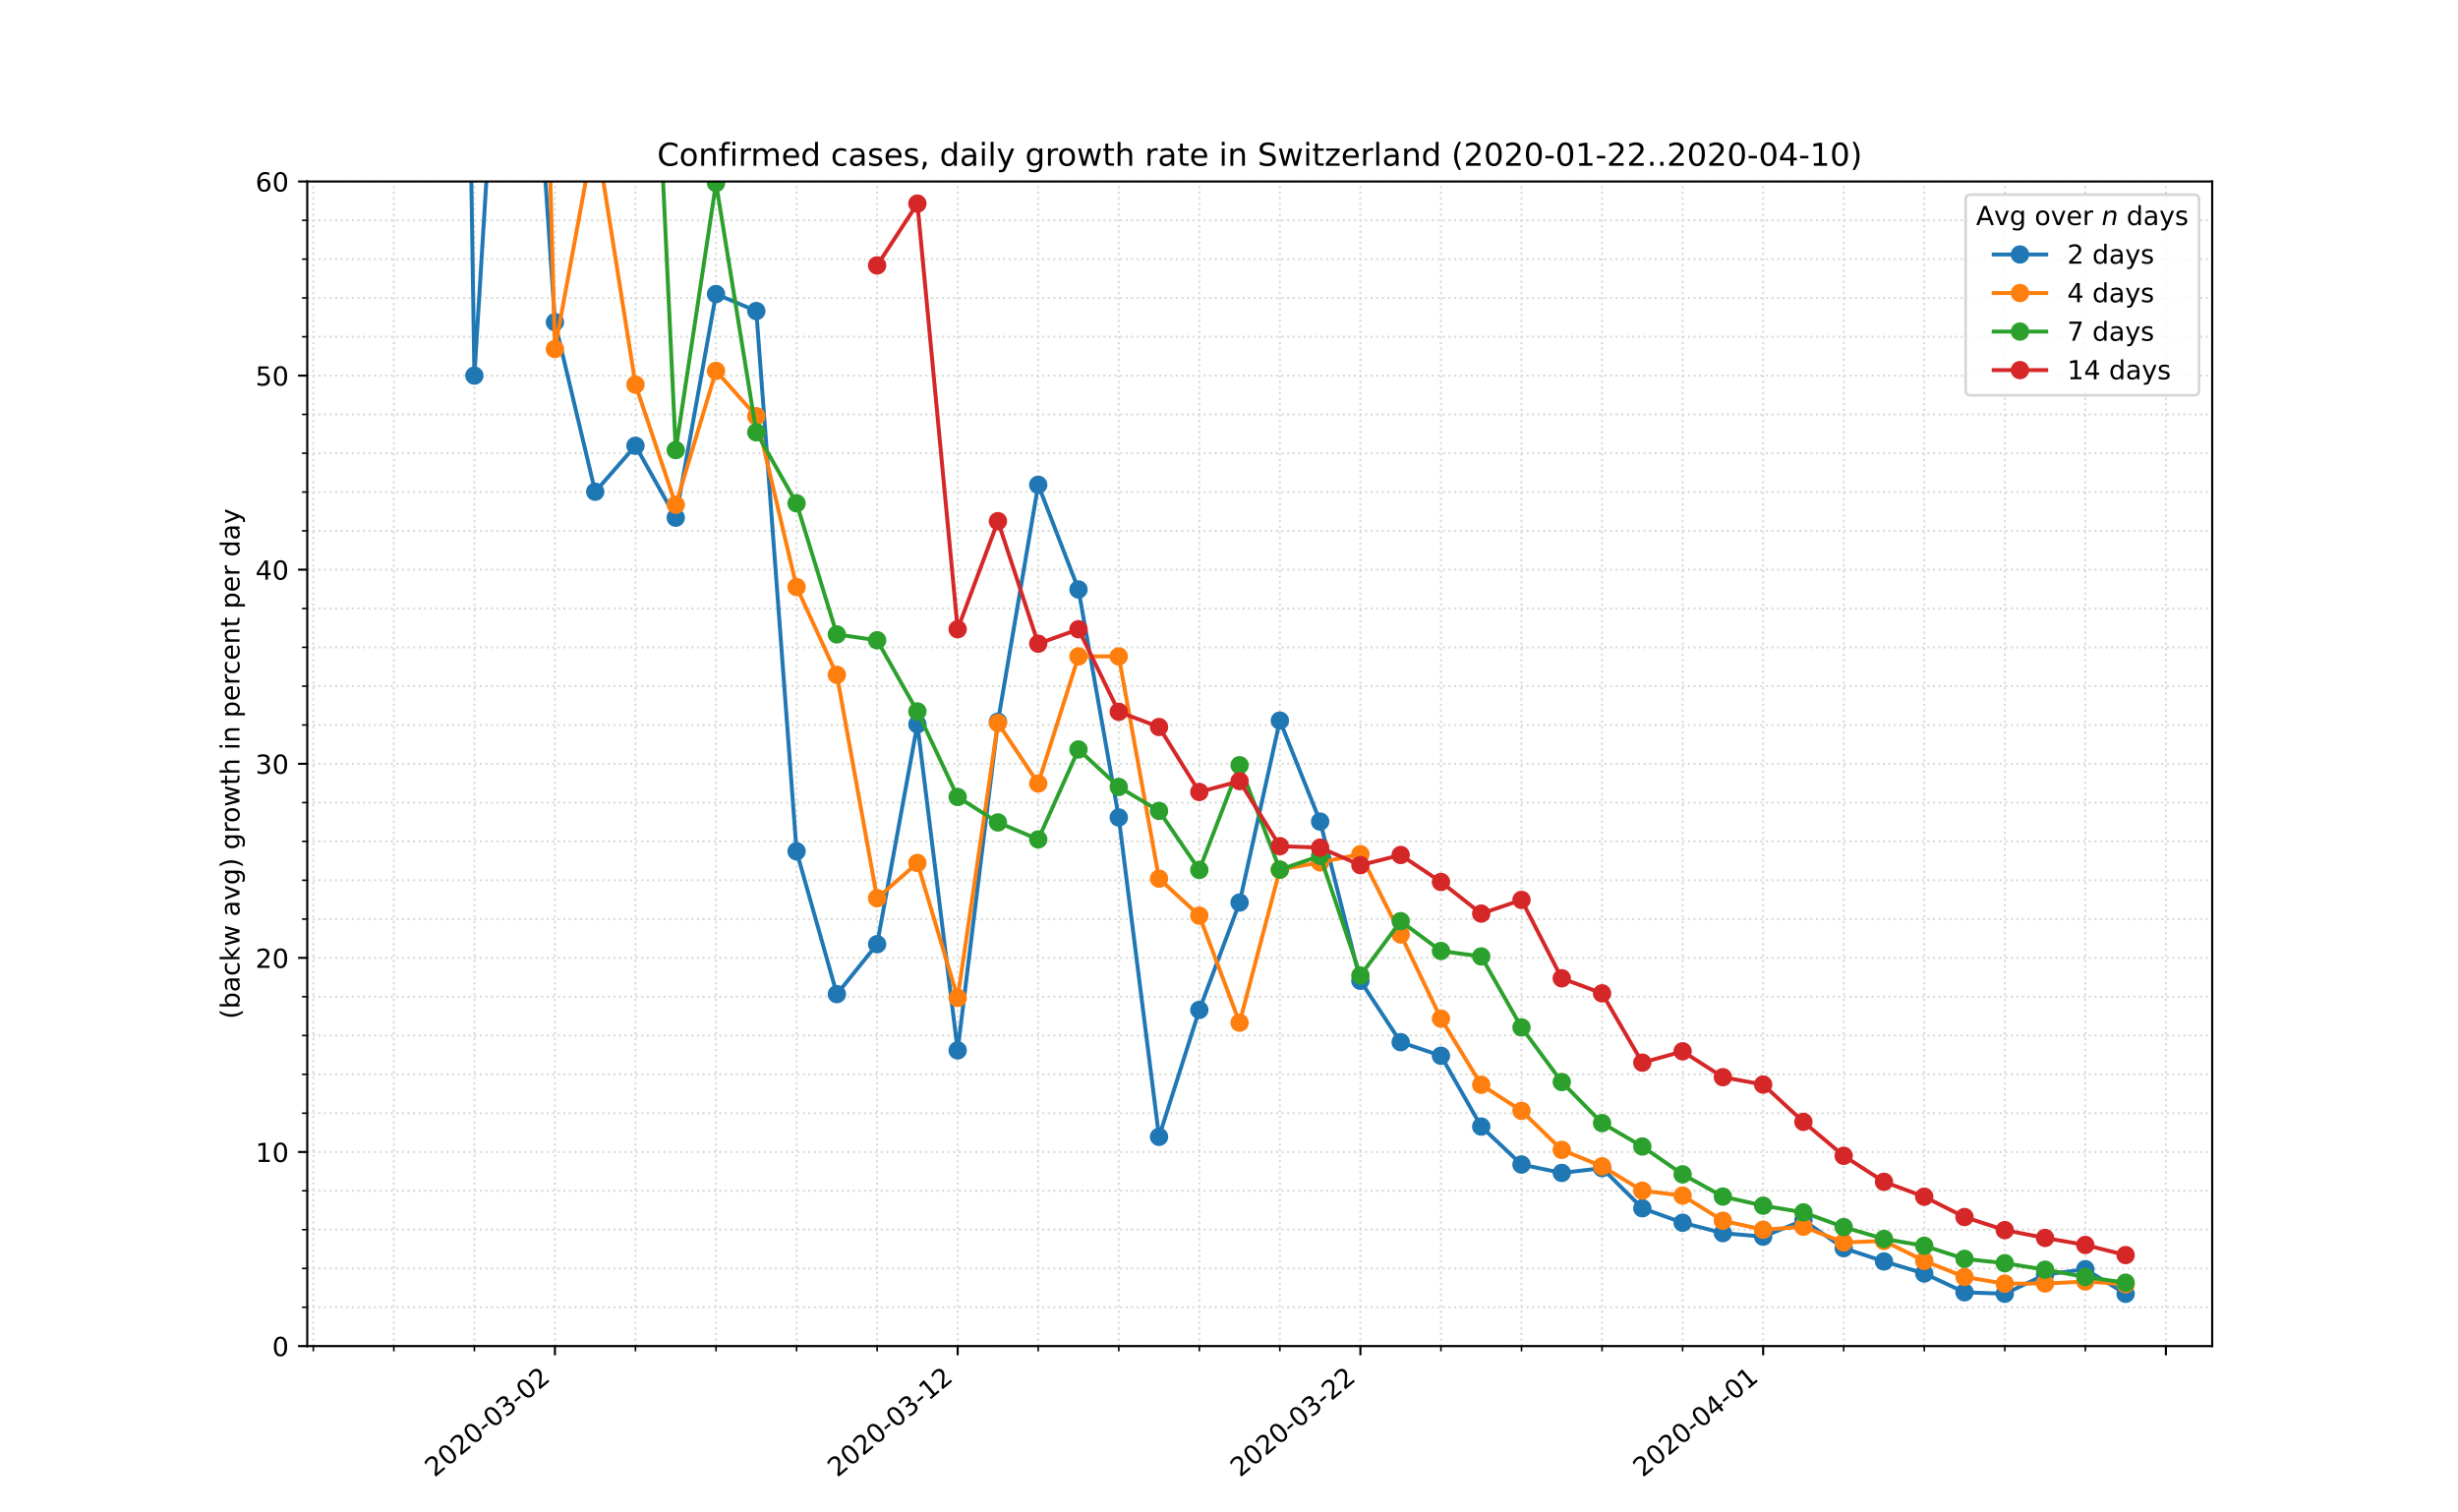 <?xml version="1.0" encoding="utf-8" standalone="no"?>
<!DOCTYPE svg PUBLIC "-//W3C//DTD SVG 1.1//EN"
  "http://www.w3.org/Graphics/SVG/1.1/DTD/svg11.dtd">
<!-- Created with matplotlib (https://matplotlib.org/) -->
<svg height="576pt" version="1.1" viewBox="0 0 936 576" width="936pt" xmlns="http://www.w3.org/2000/svg" xmlns:xlink="http://www.w3.org/1999/xlink">
 <defs>
  <style type="text/css">
*{stroke-linecap:butt;stroke-linejoin:round;}
  </style>
 </defs>
 <g id="figure_1">
  <g id="patch_1">
   <path d="M 0 576 
L 936 576 
L 936 0 
L 0 0 
z
" style="fill:#ffffff;"/>
  </g>
  <g id="axes_1">
   <g id="patch_2">
    <path d="M 117 512.64 
L 842.4 512.64 
L 842.4 69.12 
L 117 69.12 
z
" style="fill:#ffffff;"/>
   </g>
   <g id="matplotlib.axis_1">
    <g id="xtick_1">
     <g id="line2d_1">
      <path clip-path="url(#pdd718fdbab)" d="M 211.317 512.64 
L 211.317 69.12 
" style="fill:none;stroke:#d8dcd6;stroke-dasharray:0.8,1.32;stroke-dashoffset:0;stroke-width:0.8;"/>
     </g>
     <g id="line2d_2">
      <defs>
       <path d="M 0 0 
L 0 3.5 
" id="m3306d72a5a" style="stroke:#000000;stroke-width:0.8;"/>
      </defs>
      <g>
       <use style="stroke:#000000;stroke-width:0.8;" x="211.317" xlink:href="#m3306d72a5a" y="512.64"/>
      </g>
     </g>
     <g id="text_1">
      <!-- 2020-03-02 -->
      <defs>
       <path d="M 19.188 8.297 
L 53.609 8.297 
L 53.609 0 
L 7.328 0 
L 7.328 8.297 
Q 12.938 14.109 22.625 23.891 
Q 32.328 33.688 34.812 36.531 
Q 39.547 41.844 41.422 45.531 
Q 43.312 49.219 43.312 52.781 
Q 43.312 58.594 39.234 62.25 
Q 35.156 65.922 28.609 65.922 
Q 23.969 65.922 18.812 64.312 
Q 13.672 62.703 7.812 59.422 
L 7.812 69.391 
Q 13.766 71.781 18.938 73 
Q 24.125 74.219 28.422 74.219 
Q 39.75 74.219 46.484 68.547 
Q 53.219 62.891 53.219 53.422 
Q 53.219 48.922 51.531 44.891 
Q 49.859 40.875 45.406 35.406 
Q 44.188 33.984 37.641 27.219 
Q 31.109 20.453 19.188 8.297 
z
" id="DejaVuSans-50"/>
       <path d="M 31.781 66.406 
Q 24.172 66.406 20.328 58.906 
Q 16.5 51.422 16.5 36.375 
Q 16.5 21.391 20.328 13.891 
Q 24.172 6.391 31.781 6.391 
Q 39.453 6.391 43.281 13.891 
Q 47.125 21.391 47.125 36.375 
Q 47.125 51.422 43.281 58.906 
Q 39.453 66.406 31.781 66.406 
z
M 31.781 74.219 
Q 44.047 74.219 50.516 64.516 
Q 56.984 54.828 56.984 36.375 
Q 56.984 17.969 50.516 8.266 
Q 44.047 -1.422 31.781 -1.422 
Q 19.531 -1.422 13.062 8.266 
Q 6.594 17.969 6.594 36.375 
Q 6.594 54.828 13.062 64.516 
Q 19.531 74.219 31.781 74.219 
z
" id="DejaVuSans-48"/>
       <path d="M 4.891 31.391 
L 31.203 31.391 
L 31.203 23.391 
L 4.891 23.391 
z
" id="DejaVuSans-45"/>
       <path d="M 40.578 39.312 
Q 47.656 37.797 51.625 33 
Q 55.609 28.219 55.609 21.188 
Q 55.609 10.406 48.188 4.484 
Q 40.766 -1.422 27.094 -1.422 
Q 22.516 -1.422 17.656 -0.516 
Q 12.797 0.391 7.625 2.203 
L 7.625 11.719 
Q 11.719 9.328 16.594 8.109 
Q 21.484 6.891 26.812 6.891 
Q 36.078 6.891 40.938 10.547 
Q 45.797 14.203 45.797 21.188 
Q 45.797 27.641 41.281 31.266 
Q 36.766 34.906 28.719 34.906 
L 20.219 34.906 
L 20.219 43.016 
L 29.109 43.016 
Q 36.375 43.016 40.234 45.922 
Q 44.094 48.828 44.094 54.297 
Q 44.094 59.906 40.109 62.906 
Q 36.141 65.922 28.719 65.922 
Q 24.656 65.922 20.016 65.031 
Q 15.375 64.156 9.812 62.312 
L 9.812 71.094 
Q 15.438 72.656 20.344 73.438 
Q 25.25 74.219 29.594 74.219 
Q 40.828 74.219 47.359 69.109 
Q 53.906 64.016 53.906 55.328 
Q 53.906 49.266 50.438 45.094 
Q 46.969 40.922 40.578 39.312 
z
" id="DejaVuSans-51"/>
      </defs>
      <g transform="translate(165.461 562.817)rotate(-40)scale(0.1 -0.1)">
       <use xlink:href="#DejaVuSans-50"/>
       <use x="63.623" xlink:href="#DejaVuSans-48"/>
       <use x="127.246" xlink:href="#DejaVuSans-50"/>
       <use x="190.869" xlink:href="#DejaVuSans-48"/>
       <use x="254.492" xlink:href="#DejaVuSans-45"/>
       <use x="290.576" xlink:href="#DejaVuSans-48"/>
       <use x="354.199" xlink:href="#DejaVuSans-51"/>
       <use x="417.822" xlink:href="#DejaVuSans-45"/>
       <use x="453.906" xlink:href="#DejaVuSans-48"/>
       <use x="517.529" xlink:href="#DejaVuSans-50"/>
      </g>
     </g>
    </g>
    <g id="xtick_2">
     <g id="line2d_3">
      <path clip-path="url(#pdd718fdbab)" d="M 364.679 512.64 
L 364.679 69.12 
" style="fill:none;stroke:#d8dcd6;stroke-dasharray:0.8,1.32;stroke-dashoffset:0;stroke-width:0.8;"/>
     </g>
     <g id="line2d_4">
      <g>
       <use style="stroke:#000000;stroke-width:0.8;" x="364.679" xlink:href="#m3306d72a5a" y="512.64"/>
      </g>
     </g>
     <g id="text_2">
      <!-- 2020-03-12 -->
      <defs>
       <path d="M 12.406 8.297 
L 28.516 8.297 
L 28.516 63.922 
L 10.984 60.406 
L 10.984 69.391 
L 28.422 72.906 
L 38.281 72.906 
L 38.281 8.297 
L 54.391 8.297 
L 54.391 0 
L 12.406 0 
z
" id="DejaVuSans-49"/>
      </defs>
      <g transform="translate(318.823 562.817)rotate(-40)scale(0.1 -0.1)">
       <use xlink:href="#DejaVuSans-50"/>
       <use x="63.623" xlink:href="#DejaVuSans-48"/>
       <use x="127.246" xlink:href="#DejaVuSans-50"/>
       <use x="190.869" xlink:href="#DejaVuSans-48"/>
       <use x="254.492" xlink:href="#DejaVuSans-45"/>
       <use x="290.576" xlink:href="#DejaVuSans-48"/>
       <use x="354.199" xlink:href="#DejaVuSans-51"/>
       <use x="417.822" xlink:href="#DejaVuSans-45"/>
       <use x="453.906" xlink:href="#DejaVuSans-49"/>
       <use x="517.529" xlink:href="#DejaVuSans-50"/>
      </g>
     </g>
    </g>
    <g id="xtick_3">
     <g id="line2d_5">
      <path clip-path="url(#pdd718fdbab)" d="M 518.04 512.64 
L 518.04 69.12 
" style="fill:none;stroke:#d8dcd6;stroke-dasharray:0.8,1.32;stroke-dashoffset:0;stroke-width:0.8;"/>
     </g>
     <g id="line2d_6">
      <g>
       <use style="stroke:#000000;stroke-width:0.8;" x="518.04" xlink:href="#m3306d72a5a" y="512.64"/>
      </g>
     </g>
     <g id="text_3">
      <!-- 2020-03-22 -->
      <g transform="translate(472.184 562.817)rotate(-40)scale(0.1 -0.1)">
       <use xlink:href="#DejaVuSans-50"/>
       <use x="63.623" xlink:href="#DejaVuSans-48"/>
       <use x="127.246" xlink:href="#DejaVuSans-50"/>
       <use x="190.869" xlink:href="#DejaVuSans-48"/>
       <use x="254.492" xlink:href="#DejaVuSans-45"/>
       <use x="290.576" xlink:href="#DejaVuSans-48"/>
       <use x="354.199" xlink:href="#DejaVuSans-51"/>
       <use x="417.822" xlink:href="#DejaVuSans-45"/>
       <use x="453.906" xlink:href="#DejaVuSans-50"/>
       <use x="517.529" xlink:href="#DejaVuSans-50"/>
      </g>
     </g>
    </g>
    <g id="xtick_4">
     <g id="line2d_7">
      <path clip-path="url(#pdd718fdbab)" d="M 671.402 512.64 
L 671.402 69.12 
" style="fill:none;stroke:#d8dcd6;stroke-dasharray:0.8,1.32;stroke-dashoffset:0;stroke-width:0.8;"/>
     </g>
     <g id="line2d_8">
      <g>
       <use style="stroke:#000000;stroke-width:0.8;" x="671.402" xlink:href="#m3306d72a5a" y="512.64"/>
      </g>
     </g>
     <g id="text_4">
      <!-- 2020-04-01 -->
      <defs>
       <path d="M 37.797 64.312 
L 12.891 25.391 
L 37.797 25.391 
z
M 35.203 72.906 
L 47.609 72.906 
L 47.609 25.391 
L 58.016 25.391 
L 58.016 17.188 
L 47.609 17.188 
L 47.609 0 
L 37.797 0 
L 37.797 17.188 
L 4.891 17.188 
L 4.891 26.703 
z
" id="DejaVuSans-52"/>
      </defs>
      <g transform="translate(625.546 562.817)rotate(-40)scale(0.1 -0.1)">
       <use xlink:href="#DejaVuSans-50"/>
       <use x="63.623" xlink:href="#DejaVuSans-48"/>
       <use x="127.246" xlink:href="#DejaVuSans-50"/>
       <use x="190.869" xlink:href="#DejaVuSans-48"/>
       <use x="254.492" xlink:href="#DejaVuSans-45"/>
       <use x="290.576" xlink:href="#DejaVuSans-48"/>
       <use x="354.199" xlink:href="#DejaVuSans-52"/>
       <use x="417.822" xlink:href="#DejaVuSans-45"/>
       <use x="453.906" xlink:href="#DejaVuSans-48"/>
       <use x="517.529" xlink:href="#DejaVuSans-49"/>
      </g>
     </g>
    </g>
    <g id="xtick_5">
     <g id="line2d_9">
      <path clip-path="url(#pdd718fdbab)" d="M 824.763 512.64 
L 824.763 69.12 
" style="fill:none;stroke:#d8dcd6;stroke-dasharray:0.8,1.32;stroke-dashoffset:0;stroke-width:0.8;"/>
     </g>
     <g id="line2d_10">
      <g>
       <use style="stroke:#000000;stroke-width:0.8;" x="824.763" xlink:href="#m3306d72a5a" y="512.64"/>
      </g>
     </g>
    </g>
    <g id="xtick_6">
     <g id="line2d_11">
      <path clip-path="url(#pdd718fdbab)" d="M 119.3 512.64 
L 119.3 69.12 
" style="fill:none;stroke:#d8dcd6;stroke-dasharray:0.8,1.32;stroke-dashoffset:0;stroke-width:0.8;"/>
     </g>
     <g id="line2d_12">
      <defs>
       <path d="M 0 0 
L 0 2 
" id="mf997ce37d2" style="stroke:#000000;stroke-width:0.6;"/>
      </defs>
      <g>
       <use style="stroke:#000000;stroke-width:0.6;" x="119.3" xlink:href="#mf997ce37d2" y="512.64"/>
      </g>
     </g>
    </g>
    <g id="xtick_7">
     <g id="line2d_13">
      <path clip-path="url(#pdd718fdbab)" d="M 149.973 512.64 
L 149.973 69.12 
" style="fill:none;stroke:#d8dcd6;stroke-dasharray:0.8,1.32;stroke-dashoffset:0;stroke-width:0.8;"/>
     </g>
     <g id="line2d_14">
      <g>
       <use style="stroke:#000000;stroke-width:0.6;" x="149.973" xlink:href="#mf997ce37d2" y="512.64"/>
      </g>
     </g>
    </g>
    <g id="xtick_8">
     <g id="line2d_15">
      <path clip-path="url(#pdd718fdbab)" d="M 180.645 512.64 
L 180.645 69.12 
" style="fill:none;stroke:#d8dcd6;stroke-dasharray:0.8,1.32;stroke-dashoffset:0;stroke-width:0.8;"/>
     </g>
     <g id="line2d_16">
      <g>
       <use style="stroke:#000000;stroke-width:0.6;" x="180.645" xlink:href="#mf997ce37d2" y="512.64"/>
      </g>
     </g>
    </g>
    <g id="xtick_9">
     <g id="line2d_17">
      <path clip-path="url(#pdd718fdbab)" d="M 241.99 512.64 
L 241.99 69.12 
" style="fill:none;stroke:#d8dcd6;stroke-dasharray:0.8,1.32;stroke-dashoffset:0;stroke-width:0.8;"/>
     </g>
     <g id="line2d_18">
      <g>
       <use style="stroke:#000000;stroke-width:0.6;" x="241.99" xlink:href="#mf997ce37d2" y="512.64"/>
      </g>
     </g>
    </g>
    <g id="xtick_10">
     <g id="line2d_19">
      <path clip-path="url(#pdd718fdbab)" d="M 272.662 512.64 
L 272.662 69.12 
" style="fill:none;stroke:#d8dcd6;stroke-dasharray:0.8,1.32;stroke-dashoffset:0;stroke-width:0.8;"/>
     </g>
     <g id="line2d_20">
      <g>
       <use style="stroke:#000000;stroke-width:0.6;" x="272.662" xlink:href="#mf997ce37d2" y="512.64"/>
      </g>
     </g>
    </g>
    <g id="xtick_11">
     <g id="line2d_21">
      <path clip-path="url(#pdd718fdbab)" d="M 303.334 512.64 
L 303.334 69.12 
" style="fill:none;stroke:#d8dcd6;stroke-dasharray:0.8,1.32;stroke-dashoffset:0;stroke-width:0.8;"/>
     </g>
     <g id="line2d_22">
      <g>
       <use style="stroke:#000000;stroke-width:0.6;" x="303.334" xlink:href="#mf997ce37d2" y="512.64"/>
      </g>
     </g>
    </g>
    <g id="xtick_12">
     <g id="line2d_23">
      <path clip-path="url(#pdd718fdbab)" d="M 334.007 512.64 
L 334.007 69.12 
" style="fill:none;stroke:#d8dcd6;stroke-dasharray:0.8,1.32;stroke-dashoffset:0;stroke-width:0.8;"/>
     </g>
     <g id="line2d_24">
      <g>
       <use style="stroke:#000000;stroke-width:0.6;" x="334.007" xlink:href="#mf997ce37d2" y="512.64"/>
      </g>
     </g>
    </g>
    <g id="xtick_13">
     <g id="line2d_25">
      <path clip-path="url(#pdd718fdbab)" d="M 395.351 512.64 
L 395.351 69.12 
" style="fill:none;stroke:#d8dcd6;stroke-dasharray:0.8,1.32;stroke-dashoffset:0;stroke-width:0.8;"/>
     </g>
     <g id="line2d_26">
      <g>
       <use style="stroke:#000000;stroke-width:0.6;" x="395.351" xlink:href="#mf997ce37d2" y="512.64"/>
      </g>
     </g>
    </g>
    <g id="xtick_14">
     <g id="line2d_27">
      <path clip-path="url(#pdd718fdbab)" d="M 426.023 512.64 
L 426.023 69.12 
" style="fill:none;stroke:#d8dcd6;stroke-dasharray:0.8,1.32;stroke-dashoffset:0;stroke-width:0.8;"/>
     </g>
     <g id="line2d_28">
      <g>
       <use style="stroke:#000000;stroke-width:0.6;" x="426.023" xlink:href="#mf997ce37d2" y="512.64"/>
      </g>
     </g>
    </g>
    <g id="xtick_15">
     <g id="line2d_29">
      <path clip-path="url(#pdd718fdbab)" d="M 456.696 512.64 
L 456.696 69.12 
" style="fill:none;stroke:#d8dcd6;stroke-dasharray:0.8,1.32;stroke-dashoffset:0;stroke-width:0.8;"/>
     </g>
     <g id="line2d_30">
      <g>
       <use style="stroke:#000000;stroke-width:0.6;" x="456.696" xlink:href="#mf997ce37d2" y="512.64"/>
      </g>
     </g>
    </g>
    <g id="xtick_16">
     <g id="line2d_31">
      <path clip-path="url(#pdd718fdbab)" d="M 487.368 512.64 
L 487.368 69.12 
" style="fill:none;stroke:#d8dcd6;stroke-dasharray:0.8,1.32;stroke-dashoffset:0;stroke-width:0.8;"/>
     </g>
     <g id="line2d_32">
      <g>
       <use style="stroke:#000000;stroke-width:0.6;" x="487.368" xlink:href="#mf997ce37d2" y="512.64"/>
      </g>
     </g>
    </g>
    <g id="xtick_17">
     <g id="line2d_33">
      <path clip-path="url(#pdd718fdbab)" d="M 548.713 512.64 
L 548.713 69.12 
" style="fill:none;stroke:#d8dcd6;stroke-dasharray:0.8,1.32;stroke-dashoffset:0;stroke-width:0.8;"/>
     </g>
     <g id="line2d_34">
      <g>
       <use style="stroke:#000000;stroke-width:0.6;" x="548.713" xlink:href="#mf997ce37d2" y="512.64"/>
      </g>
     </g>
    </g>
    <g id="xtick_18">
     <g id="line2d_35">
      <path clip-path="url(#pdd718fdbab)" d="M 579.385 512.64 
L 579.385 69.12 
" style="fill:none;stroke:#d8dcd6;stroke-dasharray:0.8,1.32;stroke-dashoffset:0;stroke-width:0.8;"/>
     </g>
     <g id="line2d_36">
      <g>
       <use style="stroke:#000000;stroke-width:0.6;" x="579.385" xlink:href="#mf997ce37d2" y="512.64"/>
      </g>
     </g>
    </g>
    <g id="xtick_19">
     <g id="line2d_37">
      <path clip-path="url(#pdd718fdbab)" d="M 610.057 512.64 
L 610.057 69.12 
" style="fill:none;stroke:#d8dcd6;stroke-dasharray:0.8,1.32;stroke-dashoffset:0;stroke-width:0.8;"/>
     </g>
     <g id="line2d_38">
      <g>
       <use style="stroke:#000000;stroke-width:0.6;" x="610.057" xlink:href="#mf997ce37d2" y="512.64"/>
      </g>
     </g>
    </g>
    <g id="xtick_20">
     <g id="line2d_39">
      <path clip-path="url(#pdd718fdbab)" d="M 640.73 512.64 
L 640.73 69.12 
" style="fill:none;stroke:#d8dcd6;stroke-dasharray:0.8,1.32;stroke-dashoffset:0;stroke-width:0.8;"/>
     </g>
     <g id="line2d_40">
      <g>
       <use style="stroke:#000000;stroke-width:0.6;" x="640.73" xlink:href="#mf997ce37d2" y="512.64"/>
      </g>
     </g>
    </g>
    <g id="xtick_21">
     <g id="line2d_41">
      <path clip-path="url(#pdd718fdbab)" d="M 702.074 512.64 
L 702.074 69.12 
" style="fill:none;stroke:#d8dcd6;stroke-dasharray:0.8,1.32;stroke-dashoffset:0;stroke-width:0.8;"/>
     </g>
     <g id="line2d_42">
      <g>
       <use style="stroke:#000000;stroke-width:0.6;" x="702.074" xlink:href="#mf997ce37d2" y="512.64"/>
      </g>
     </g>
    </g>
    <g id="xtick_22">
     <g id="line2d_43">
      <path clip-path="url(#pdd718fdbab)" d="M 732.747 512.64 
L 732.747 69.12 
" style="fill:none;stroke:#d8dcd6;stroke-dasharray:0.8,1.32;stroke-dashoffset:0;stroke-width:0.8;"/>
     </g>
     <g id="line2d_44">
      <g>
       <use style="stroke:#000000;stroke-width:0.6;" x="732.747" xlink:href="#mf997ce37d2" y="512.64"/>
      </g>
     </g>
    </g>
    <g id="xtick_23">
     <g id="line2d_45">
      <path clip-path="url(#pdd718fdbab)" d="M 763.419 512.64 
L 763.419 69.12 
" style="fill:none;stroke:#d8dcd6;stroke-dasharray:0.8,1.32;stroke-dashoffset:0;stroke-width:0.8;"/>
     </g>
     <g id="line2d_46">
      <g>
       <use style="stroke:#000000;stroke-width:0.6;" x="763.419" xlink:href="#mf997ce37d2" y="512.64"/>
      </g>
     </g>
    </g>
    <g id="xtick_24">
     <g id="line2d_47">
      <path clip-path="url(#pdd718fdbab)" d="M 794.091 512.64 
L 794.091 69.12 
" style="fill:none;stroke:#d8dcd6;stroke-dasharray:0.8,1.32;stroke-dashoffset:0;stroke-width:0.8;"/>
     </g>
     <g id="line2d_48">
      <g>
       <use style="stroke:#000000;stroke-width:0.6;" x="794.091" xlink:href="#mf997ce37d2" y="512.64"/>
      </g>
     </g>
    </g>
   </g>
   <g id="matplotlib.axis_2">
    <g id="ytick_1">
     <g id="line2d_49">
      <path clip-path="url(#pdd718fdbab)" d="M 117 512.64 
L 842.4 512.64 
" style="fill:none;stroke:#d8dcd6;stroke-dasharray:0.8,1.32;stroke-dashoffset:0;stroke-width:0.8;"/>
     </g>
     <g id="line2d_50">
      <defs>
       <path d="M 0 0 
L -3.5 0 
" id="mae015fb771" style="stroke:#000000;stroke-width:0.8;"/>
      </defs>
      <g>
       <use style="stroke:#000000;stroke-width:0.8;" x="117" xlink:href="#mae015fb771" y="512.64"/>
      </g>
     </g>
     <g id="text_5">
      <!-- 0 -->
      <g transform="translate(103.638 516.439)scale(0.1 -0.1)">
       <use xlink:href="#DejaVuSans-48"/>
      </g>
     </g>
    </g>
    <g id="ytick_2">
     <g id="line2d_51">
      <path clip-path="url(#pdd718fdbab)" d="M 117 438.72 
L 842.4 438.72 
" style="fill:none;stroke:#d8dcd6;stroke-dasharray:0.8,1.32;stroke-dashoffset:0;stroke-width:0.8;"/>
     </g>
     <g id="line2d_52">
      <g>
       <use style="stroke:#000000;stroke-width:0.8;" x="117" xlink:href="#mae015fb771" y="438.72"/>
      </g>
     </g>
     <g id="text_6">
      <!-- 10 -->
      <g transform="translate(97.275 442.519)scale(0.1 -0.1)">
       <use xlink:href="#DejaVuSans-49"/>
       <use x="63.623" xlink:href="#DejaVuSans-48"/>
      </g>
     </g>
    </g>
    <g id="ytick_3">
     <g id="line2d_53">
      <path clip-path="url(#pdd718fdbab)" d="M 117 364.8 
L 842.4 364.8 
" style="fill:none;stroke:#d8dcd6;stroke-dasharray:0.8,1.32;stroke-dashoffset:0;stroke-width:0.8;"/>
     </g>
     <g id="line2d_54">
      <g>
       <use style="stroke:#000000;stroke-width:0.8;" x="117" xlink:href="#mae015fb771" y="364.8"/>
      </g>
     </g>
     <g id="text_7">
      <!-- 20 -->
      <g transform="translate(97.275 368.599)scale(0.1 -0.1)">
       <use xlink:href="#DejaVuSans-50"/>
       <use x="63.623" xlink:href="#DejaVuSans-48"/>
      </g>
     </g>
    </g>
    <g id="ytick_4">
     <g id="line2d_55">
      <path clip-path="url(#pdd718fdbab)" d="M 117 290.88 
L 842.4 290.88 
" style="fill:none;stroke:#d8dcd6;stroke-dasharray:0.8,1.32;stroke-dashoffset:0;stroke-width:0.8;"/>
     </g>
     <g id="line2d_56">
      <g>
       <use style="stroke:#000000;stroke-width:0.8;" x="117" xlink:href="#mae015fb771" y="290.88"/>
      </g>
     </g>
     <g id="text_8">
      <!-- 30 -->
      <g transform="translate(97.275 294.679)scale(0.1 -0.1)">
       <use xlink:href="#DejaVuSans-51"/>
       <use x="63.623" xlink:href="#DejaVuSans-48"/>
      </g>
     </g>
    </g>
    <g id="ytick_5">
     <g id="line2d_57">
      <path clip-path="url(#pdd718fdbab)" d="M 117 216.96 
L 842.4 216.96 
" style="fill:none;stroke:#d8dcd6;stroke-dasharray:0.8,1.32;stroke-dashoffset:0;stroke-width:0.8;"/>
     </g>
     <g id="line2d_58">
      <g>
       <use style="stroke:#000000;stroke-width:0.8;" x="117" xlink:href="#mae015fb771" y="216.96"/>
      </g>
     </g>
     <g id="text_9">
      <!-- 40 -->
      <g transform="translate(97.275 220.759)scale(0.1 -0.1)">
       <use xlink:href="#DejaVuSans-52"/>
       <use x="63.623" xlink:href="#DejaVuSans-48"/>
      </g>
     </g>
    </g>
    <g id="ytick_6">
     <g id="line2d_59">
      <path clip-path="url(#pdd718fdbab)" d="M 117 143.04 
L 842.4 143.04 
" style="fill:none;stroke:#d8dcd6;stroke-dasharray:0.8,1.32;stroke-dashoffset:0;stroke-width:0.8;"/>
     </g>
     <g id="line2d_60">
      <g>
       <use style="stroke:#000000;stroke-width:0.8;" x="117" xlink:href="#mae015fb771" y="143.04"/>
      </g>
     </g>
     <g id="text_10">
      <!-- 50 -->
      <defs>
       <path d="M 10.797 72.906 
L 49.516 72.906 
L 49.516 64.594 
L 19.828 64.594 
L 19.828 46.734 
Q 21.969 47.469 24.109 47.828 
Q 26.266 48.188 28.422 48.188 
Q 40.625 48.188 47.75 41.5 
Q 54.891 34.812 54.891 23.391 
Q 54.891 11.625 47.562 5.094 
Q 40.234 -1.422 26.906 -1.422 
Q 22.312 -1.422 17.547 -0.641 
Q 12.797 0.141 7.719 1.703 
L 7.719 11.625 
Q 12.109 9.234 16.797 8.062 
Q 21.484 6.891 26.703 6.891 
Q 35.156 6.891 40.078 11.328 
Q 45.016 15.766 45.016 23.391 
Q 45.016 31 40.078 35.438 
Q 35.156 39.891 26.703 39.891 
Q 22.75 39.891 18.812 39.016 
Q 14.891 38.141 10.797 36.281 
z
" id="DejaVuSans-53"/>
      </defs>
      <g transform="translate(97.275 146.839)scale(0.1 -0.1)">
       <use xlink:href="#DejaVuSans-53"/>
       <use x="63.623" xlink:href="#DejaVuSans-48"/>
      </g>
     </g>
    </g>
    <g id="ytick_7">
     <g id="line2d_61">
      <path clip-path="url(#pdd718fdbab)" d="M 117 69.12 
L 842.4 69.12 
" style="fill:none;stroke:#d8dcd6;stroke-dasharray:0.8,1.32;stroke-dashoffset:0;stroke-width:0.8;"/>
     </g>
     <g id="line2d_62">
      <g>
       <use style="stroke:#000000;stroke-width:0.8;" x="117" xlink:href="#mae015fb771" y="69.12"/>
      </g>
     </g>
     <g id="text_11">
      <!-- 60 -->
      <defs>
       <path d="M 33.016 40.375 
Q 26.375 40.375 22.484 35.828 
Q 18.609 31.297 18.609 23.391 
Q 18.609 15.531 22.484 10.953 
Q 26.375 6.391 33.016 6.391 
Q 39.656 6.391 43.531 10.953 
Q 47.406 15.531 47.406 23.391 
Q 47.406 31.297 43.531 35.828 
Q 39.656 40.375 33.016 40.375 
z
M 52.594 71.297 
L 52.594 62.312 
Q 48.875 64.062 45.094 64.984 
Q 41.312 65.922 37.594 65.922 
Q 27.828 65.922 22.672 59.328 
Q 17.531 52.734 16.797 39.406 
Q 19.672 43.656 24.016 45.922 
Q 28.375 48.188 33.594 48.188 
Q 44.578 48.188 50.953 41.516 
Q 57.328 34.859 57.328 23.391 
Q 57.328 12.156 50.688 5.359 
Q 44.047 -1.422 33.016 -1.422 
Q 20.359 -1.422 13.672 8.266 
Q 6.984 17.969 6.984 36.375 
Q 6.984 53.656 15.188 63.938 
Q 23.391 74.219 37.203 74.219 
Q 40.922 74.219 44.703 73.484 
Q 48.484 72.75 52.594 71.297 
z
" id="DejaVuSans-54"/>
      </defs>
      <g transform="translate(97.275 72.919)scale(0.1 -0.1)">
       <use xlink:href="#DejaVuSans-54"/>
       <use x="63.623" xlink:href="#DejaVuSans-48"/>
      </g>
     </g>
    </g>
    <g id="ytick_8">
     <g id="line2d_63">
      <path clip-path="url(#pdd718fdbab)" d="M 117 497.856 
L 842.4 497.856 
" style="fill:none;stroke:#d8dcd6;stroke-dasharray:0.8,1.32;stroke-dashoffset:0;stroke-width:0.8;"/>
     </g>
     <g id="line2d_64">
      <defs>
       <path d="M 0 0 
L -2 0 
" id="mbca73d4b52" style="stroke:#000000;stroke-width:0.6;"/>
      </defs>
      <g>
       <use style="stroke:#000000;stroke-width:0.6;" x="117" xlink:href="#mbca73d4b52" y="497.856"/>
      </g>
     </g>
    </g>
    <g id="ytick_9">
     <g id="line2d_65">
      <path clip-path="url(#pdd718fdbab)" d="M 117 483.072 
L 842.4 483.072 
" style="fill:none;stroke:#d8dcd6;stroke-dasharray:0.8,1.32;stroke-dashoffset:0;stroke-width:0.8;"/>
     </g>
     <g id="line2d_66">
      <g>
       <use style="stroke:#000000;stroke-width:0.6;" x="117" xlink:href="#mbca73d4b52" y="483.072"/>
      </g>
     </g>
    </g>
    <g id="ytick_10">
     <g id="line2d_67">
      <path clip-path="url(#pdd718fdbab)" d="M 117 468.288 
L 842.4 468.288 
" style="fill:none;stroke:#d8dcd6;stroke-dasharray:0.8,1.32;stroke-dashoffset:0;stroke-width:0.8;"/>
     </g>
     <g id="line2d_68">
      <g>
       <use style="stroke:#000000;stroke-width:0.6;" x="117" xlink:href="#mbca73d4b52" y="468.288"/>
      </g>
     </g>
    </g>
    <g id="ytick_11">
     <g id="line2d_69">
      <path clip-path="url(#pdd718fdbab)" d="M 117 453.504 
L 842.4 453.504 
" style="fill:none;stroke:#d8dcd6;stroke-dasharray:0.8,1.32;stroke-dashoffset:0;stroke-width:0.8;"/>
     </g>
     <g id="line2d_70">
      <g>
       <use style="stroke:#000000;stroke-width:0.6;" x="117" xlink:href="#mbca73d4b52" y="453.504"/>
      </g>
     </g>
    </g>
    <g id="ytick_12">
     <g id="line2d_71">
      <path clip-path="url(#pdd718fdbab)" d="M 117 423.936 
L 842.4 423.936 
" style="fill:none;stroke:#d8dcd6;stroke-dasharray:0.8,1.32;stroke-dashoffset:0;stroke-width:0.8;"/>
     </g>
     <g id="line2d_72">
      <g>
       <use style="stroke:#000000;stroke-width:0.6;" x="117" xlink:href="#mbca73d4b52" y="423.936"/>
      </g>
     </g>
    </g>
    <g id="ytick_13">
     <g id="line2d_73">
      <path clip-path="url(#pdd718fdbab)" d="M 117 409.152 
L 842.4 409.152 
" style="fill:none;stroke:#d8dcd6;stroke-dasharray:0.8,1.32;stroke-dashoffset:0;stroke-width:0.8;"/>
     </g>
     <g id="line2d_74">
      <g>
       <use style="stroke:#000000;stroke-width:0.6;" x="117" xlink:href="#mbca73d4b52" y="409.152"/>
      </g>
     </g>
    </g>
    <g id="ytick_14">
     <g id="line2d_75">
      <path clip-path="url(#pdd718fdbab)" d="M 117 394.368 
L 842.4 394.368 
" style="fill:none;stroke:#d8dcd6;stroke-dasharray:0.8,1.32;stroke-dashoffset:0;stroke-width:0.8;"/>
     </g>
     <g id="line2d_76">
      <g>
       <use style="stroke:#000000;stroke-width:0.6;" x="117" xlink:href="#mbca73d4b52" y="394.368"/>
      </g>
     </g>
    </g>
    <g id="ytick_15">
     <g id="line2d_77">
      <path clip-path="url(#pdd718fdbab)" d="M 117 379.584 
L 842.4 379.584 
" style="fill:none;stroke:#d8dcd6;stroke-dasharray:0.8,1.32;stroke-dashoffset:0;stroke-width:0.8;"/>
     </g>
     <g id="line2d_78">
      <g>
       <use style="stroke:#000000;stroke-width:0.6;" x="117" xlink:href="#mbca73d4b52" y="379.584"/>
      </g>
     </g>
    </g>
    <g id="ytick_16">
     <g id="line2d_79">
      <path clip-path="url(#pdd718fdbab)" d="M 117 350.016 
L 842.4 350.016 
" style="fill:none;stroke:#d8dcd6;stroke-dasharray:0.8,1.32;stroke-dashoffset:0;stroke-width:0.8;"/>
     </g>
     <g id="line2d_80">
      <g>
       <use style="stroke:#000000;stroke-width:0.6;" x="117" xlink:href="#mbca73d4b52" y="350.016"/>
      </g>
     </g>
    </g>
    <g id="ytick_17">
     <g id="line2d_81">
      <path clip-path="url(#pdd718fdbab)" d="M 117 335.232 
L 842.4 335.232 
" style="fill:none;stroke:#d8dcd6;stroke-dasharray:0.8,1.32;stroke-dashoffset:0;stroke-width:0.8;"/>
     </g>
     <g id="line2d_82">
      <g>
       <use style="stroke:#000000;stroke-width:0.6;" x="117" xlink:href="#mbca73d4b52" y="335.232"/>
      </g>
     </g>
    </g>
    <g id="ytick_18">
     <g id="line2d_83">
      <path clip-path="url(#pdd718fdbab)" d="M 117 320.448 
L 842.4 320.448 
" style="fill:none;stroke:#d8dcd6;stroke-dasharray:0.8,1.32;stroke-dashoffset:0;stroke-width:0.8;"/>
     </g>
     <g id="line2d_84">
      <g>
       <use style="stroke:#000000;stroke-width:0.6;" x="117" xlink:href="#mbca73d4b52" y="320.448"/>
      </g>
     </g>
    </g>
    <g id="ytick_19">
     <g id="line2d_85">
      <path clip-path="url(#pdd718fdbab)" d="M 117 305.664 
L 842.4 305.664 
" style="fill:none;stroke:#d8dcd6;stroke-dasharray:0.8,1.32;stroke-dashoffset:0;stroke-width:0.8;"/>
     </g>
     <g id="line2d_86">
      <g>
       <use style="stroke:#000000;stroke-width:0.6;" x="117" xlink:href="#mbca73d4b52" y="305.664"/>
      </g>
     </g>
    </g>
    <g id="ytick_20">
     <g id="line2d_87">
      <path clip-path="url(#pdd718fdbab)" d="M 117 276.096 
L 842.4 276.096 
" style="fill:none;stroke:#d8dcd6;stroke-dasharray:0.8,1.32;stroke-dashoffset:0;stroke-width:0.8;"/>
     </g>
     <g id="line2d_88">
      <g>
       <use style="stroke:#000000;stroke-width:0.6;" x="117" xlink:href="#mbca73d4b52" y="276.096"/>
      </g>
     </g>
    </g>
    <g id="ytick_21">
     <g id="line2d_89">
      <path clip-path="url(#pdd718fdbab)" d="M 117 261.312 
L 842.4 261.312 
" style="fill:none;stroke:#d8dcd6;stroke-dasharray:0.8,1.32;stroke-dashoffset:0;stroke-width:0.8;"/>
     </g>
     <g id="line2d_90">
      <g>
       <use style="stroke:#000000;stroke-width:0.6;" x="117" xlink:href="#mbca73d4b52" y="261.312"/>
      </g>
     </g>
    </g>
    <g id="ytick_22">
     <g id="line2d_91">
      <path clip-path="url(#pdd718fdbab)" d="M 117 246.528 
L 842.4 246.528 
" style="fill:none;stroke:#d8dcd6;stroke-dasharray:0.8,1.32;stroke-dashoffset:0;stroke-width:0.8;"/>
     </g>
     <g id="line2d_92">
      <g>
       <use style="stroke:#000000;stroke-width:0.6;" x="117" xlink:href="#mbca73d4b52" y="246.528"/>
      </g>
     </g>
    </g>
    <g id="ytick_23">
     <g id="line2d_93">
      <path clip-path="url(#pdd718fdbab)" d="M 117 231.744 
L 842.4 231.744 
" style="fill:none;stroke:#d8dcd6;stroke-dasharray:0.8,1.32;stroke-dashoffset:0;stroke-width:0.8;"/>
     </g>
     <g id="line2d_94">
      <g>
       <use style="stroke:#000000;stroke-width:0.6;" x="117" xlink:href="#mbca73d4b52" y="231.744"/>
      </g>
     </g>
    </g>
    <g id="ytick_24">
     <g id="line2d_95">
      <path clip-path="url(#pdd718fdbab)" d="M 117 202.176 
L 842.4 202.176 
" style="fill:none;stroke:#d8dcd6;stroke-dasharray:0.8,1.32;stroke-dashoffset:0;stroke-width:0.8;"/>
     </g>
     <g id="line2d_96">
      <g>
       <use style="stroke:#000000;stroke-width:0.6;" x="117" xlink:href="#mbca73d4b52" y="202.176"/>
      </g>
     </g>
    </g>
    <g id="ytick_25">
     <g id="line2d_97">
      <path clip-path="url(#pdd718fdbab)" d="M 117 187.392 
L 842.4 187.392 
" style="fill:none;stroke:#d8dcd6;stroke-dasharray:0.8,1.32;stroke-dashoffset:0;stroke-width:0.8;"/>
     </g>
     <g id="line2d_98">
      <g>
       <use style="stroke:#000000;stroke-width:0.6;" x="117" xlink:href="#mbca73d4b52" y="187.392"/>
      </g>
     </g>
    </g>
    <g id="ytick_26">
     <g id="line2d_99">
      <path clip-path="url(#pdd718fdbab)" d="M 117 172.608 
L 842.4 172.608 
" style="fill:none;stroke:#d8dcd6;stroke-dasharray:0.8,1.32;stroke-dashoffset:0;stroke-width:0.8;"/>
     </g>
     <g id="line2d_100">
      <g>
       <use style="stroke:#000000;stroke-width:0.6;" x="117" xlink:href="#mbca73d4b52" y="172.608"/>
      </g>
     </g>
    </g>
    <g id="ytick_27">
     <g id="line2d_101">
      <path clip-path="url(#pdd718fdbab)" d="M 117 157.824 
L 842.4 157.824 
" style="fill:none;stroke:#d8dcd6;stroke-dasharray:0.8,1.32;stroke-dashoffset:0;stroke-width:0.8;"/>
     </g>
     <g id="line2d_102">
      <g>
       <use style="stroke:#000000;stroke-width:0.6;" x="117" xlink:href="#mbca73d4b52" y="157.824"/>
      </g>
     </g>
    </g>
    <g id="ytick_28">
     <g id="line2d_103">
      <path clip-path="url(#pdd718fdbab)" d="M 117 128.256 
L 842.4 128.256 
" style="fill:none;stroke:#d8dcd6;stroke-dasharray:0.8,1.32;stroke-dashoffset:0;stroke-width:0.8;"/>
     </g>
     <g id="line2d_104">
      <g>
       <use style="stroke:#000000;stroke-width:0.6;" x="117" xlink:href="#mbca73d4b52" y="128.256"/>
      </g>
     </g>
    </g>
    <g id="ytick_29">
     <g id="line2d_105">
      <path clip-path="url(#pdd718fdbab)" d="M 117 113.472 
L 842.4 113.472 
" style="fill:none;stroke:#d8dcd6;stroke-dasharray:0.8,1.32;stroke-dashoffset:0;stroke-width:0.8;"/>
     </g>
     <g id="line2d_106">
      <g>
       <use style="stroke:#000000;stroke-width:0.6;" x="117" xlink:href="#mbca73d4b52" y="113.472"/>
      </g>
     </g>
    </g>
    <g id="ytick_30">
     <g id="line2d_107">
      <path clip-path="url(#pdd718fdbab)" d="M 117 98.688 
L 842.4 98.688 
" style="fill:none;stroke:#d8dcd6;stroke-dasharray:0.8,1.32;stroke-dashoffset:0;stroke-width:0.8;"/>
     </g>
     <g id="line2d_108">
      <g>
       <use style="stroke:#000000;stroke-width:0.6;" x="117" xlink:href="#mbca73d4b52" y="98.688"/>
      </g>
     </g>
    </g>
    <g id="ytick_31">
     <g id="line2d_109">
      <path clip-path="url(#pdd718fdbab)" d="M 117 83.904 
L 842.4 83.904 
" style="fill:none;stroke:#d8dcd6;stroke-dasharray:0.8,1.32;stroke-dashoffset:0;stroke-width:0.8;"/>
     </g>
     <g id="line2d_110">
      <g>
       <use style="stroke:#000000;stroke-width:0.6;" x="117" xlink:href="#mbca73d4b52" y="83.904"/>
      </g>
     </g>
    </g>
    <g id="text_12">
     <!-- (backw avg) growth in percent per day -->
     <defs>
      <path d="M 31 75.875 
Q 24.469 64.656 21.281 53.656 
Q 18.109 42.672 18.109 31.391 
Q 18.109 20.125 21.312 9.062 
Q 24.516 -2 31 -13.188 
L 23.188 -13.188 
Q 15.875 -1.703 12.234 9.375 
Q 8.594 20.453 8.594 31.391 
Q 8.594 42.281 12.203 53.312 
Q 15.828 64.359 23.188 75.875 
z
" id="DejaVuSans-40"/>
      <path d="M 48.688 27.297 
Q 48.688 37.203 44.609 42.844 
Q 40.531 48.484 33.406 48.484 
Q 26.266 48.484 22.188 42.844 
Q 18.109 37.203 18.109 27.297 
Q 18.109 17.391 22.188 11.75 
Q 26.266 6.109 33.406 6.109 
Q 40.531 6.109 44.609 11.75 
Q 48.688 17.391 48.688 27.297 
z
M 18.109 46.391 
Q 20.953 51.266 25.266 53.625 
Q 29.594 56 35.594 56 
Q 45.562 56 51.781 48.094 
Q 58.016 40.188 58.016 27.297 
Q 58.016 14.406 51.781 6.484 
Q 45.562 -1.422 35.594 -1.422 
Q 29.594 -1.422 25.266 0.953 
Q 20.953 3.328 18.109 8.203 
L 18.109 0 
L 9.078 0 
L 9.078 75.984 
L 18.109 75.984 
z
" id="DejaVuSans-98"/>
      <path d="M 34.281 27.484 
Q 23.391 27.484 19.188 25 
Q 14.984 22.516 14.984 16.5 
Q 14.984 11.719 18.141 8.906 
Q 21.297 6.109 26.703 6.109 
Q 34.188 6.109 38.703 11.406 
Q 43.219 16.703 43.219 25.484 
L 43.219 27.484 
z
M 52.203 31.203 
L 52.203 0 
L 43.219 0 
L 43.219 8.297 
Q 40.141 3.328 35.547 0.953 
Q 30.953 -1.422 24.312 -1.422 
Q 15.922 -1.422 10.953 3.297 
Q 6 8.016 6 15.922 
Q 6 25.141 12.172 29.828 
Q 18.359 34.516 30.609 34.516 
L 43.219 34.516 
L 43.219 35.406 
Q 43.219 41.609 39.141 45 
Q 35.062 48.391 27.688 48.391 
Q 23 48.391 18.547 47.266 
Q 14.109 46.141 10.016 43.891 
L 10.016 52.203 
Q 14.938 54.109 19.578 55.047 
Q 24.219 56 28.609 56 
Q 40.484 56 46.344 49.844 
Q 52.203 43.703 52.203 31.203 
z
" id="DejaVuSans-97"/>
      <path d="M 48.781 52.594 
L 48.781 44.188 
Q 44.969 46.297 41.141 47.344 
Q 37.312 48.391 33.406 48.391 
Q 24.656 48.391 19.812 42.844 
Q 14.984 37.312 14.984 27.297 
Q 14.984 17.281 19.812 11.734 
Q 24.656 6.203 33.406 6.203 
Q 37.312 6.203 41.141 7.25 
Q 44.969 8.297 48.781 10.406 
L 48.781 2.094 
Q 45.016 0.344 40.984 -0.531 
Q 36.969 -1.422 32.422 -1.422 
Q 20.062 -1.422 12.781 6.344 
Q 5.516 14.109 5.516 27.297 
Q 5.516 40.672 12.859 48.328 
Q 20.219 56 33.016 56 
Q 37.156 56 41.109 55.141 
Q 45.062 54.297 48.781 52.594 
z
" id="DejaVuSans-99"/>
      <path d="M 9.078 75.984 
L 18.109 75.984 
L 18.109 31.109 
L 44.922 54.688 
L 56.391 54.688 
L 27.391 29.109 
L 57.625 0 
L 45.906 0 
L 18.109 26.703 
L 18.109 0 
L 9.078 0 
z
" id="DejaVuSans-107"/>
      <path d="M 4.203 54.688 
L 13.188 54.688 
L 24.422 12.016 
L 35.594 54.688 
L 46.188 54.688 
L 57.422 12.016 
L 68.609 54.688 
L 77.594 54.688 
L 63.281 0 
L 52.688 0 
L 40.922 44.828 
L 29.109 0 
L 18.5 0 
z
" id="DejaVuSans-119"/>
      <path id="DejaVuSans-32"/>
      <path d="M 2.984 54.688 
L 12.5 54.688 
L 29.594 8.797 
L 46.688 54.688 
L 56.203 54.688 
L 35.688 0 
L 23.484 0 
z
" id="DejaVuSans-118"/>
      <path d="M 45.406 27.984 
Q 45.406 37.75 41.375 43.109 
Q 37.359 48.484 30.078 48.484 
Q 22.859 48.484 18.828 43.109 
Q 14.797 37.75 14.797 27.984 
Q 14.797 18.266 18.828 12.891 
Q 22.859 7.516 30.078 7.516 
Q 37.359 7.516 41.375 12.891 
Q 45.406 18.266 45.406 27.984 
z
M 54.391 6.781 
Q 54.391 -7.172 48.188 -13.984 
Q 42 -20.797 29.203 -20.797 
Q 24.469 -20.797 20.266 -20.094 
Q 16.062 -19.391 12.109 -17.922 
L 12.109 -9.188 
Q 16.062 -11.328 19.922 -12.344 
Q 23.781 -13.375 27.781 -13.375 
Q 36.625 -13.375 41.016 -8.766 
Q 45.406 -4.156 45.406 5.172 
L 45.406 9.625 
Q 42.625 4.781 38.281 2.391 
Q 33.938 0 27.875 0 
Q 17.828 0 11.672 7.656 
Q 5.516 15.328 5.516 27.984 
Q 5.516 40.672 11.672 48.328 
Q 17.828 56 27.875 56 
Q 33.938 56 38.281 53.609 
Q 42.625 51.219 45.406 46.391 
L 45.406 54.688 
L 54.391 54.688 
z
" id="DejaVuSans-103"/>
      <path d="M 8.016 75.875 
L 15.828 75.875 
Q 23.141 64.359 26.781 53.312 
Q 30.422 42.281 30.422 31.391 
Q 30.422 20.453 26.781 9.375 
Q 23.141 -1.703 15.828 -13.188 
L 8.016 -13.188 
Q 14.5 -2 17.703 9.062 
Q 20.906 20.125 20.906 31.391 
Q 20.906 42.672 17.703 53.656 
Q 14.5 64.656 8.016 75.875 
z
" id="DejaVuSans-41"/>
      <path d="M 41.109 46.297 
Q 39.594 47.172 37.812 47.578 
Q 36.031 48 33.891 48 
Q 26.266 48 22.188 43.047 
Q 18.109 38.094 18.109 28.812 
L 18.109 0 
L 9.078 0 
L 9.078 54.688 
L 18.109 54.688 
L 18.109 46.188 
Q 20.953 51.172 25.484 53.578 
Q 30.031 56 36.531 56 
Q 37.453 56 38.578 55.875 
Q 39.703 55.766 41.062 55.516 
z
" id="DejaVuSans-114"/>
      <path d="M 30.609 48.391 
Q 23.391 48.391 19.188 42.75 
Q 14.984 37.109 14.984 27.297 
Q 14.984 17.484 19.156 11.844 
Q 23.344 6.203 30.609 6.203 
Q 37.797 6.203 41.984 11.859 
Q 46.188 17.531 46.188 27.297 
Q 46.188 37.016 41.984 42.703 
Q 37.797 48.391 30.609 48.391 
z
M 30.609 56 
Q 42.328 56 49.016 48.375 
Q 55.719 40.766 55.719 27.297 
Q 55.719 13.875 49.016 6.219 
Q 42.328 -1.422 30.609 -1.422 
Q 18.844 -1.422 12.172 6.219 
Q 5.516 13.875 5.516 27.297 
Q 5.516 40.766 12.172 48.375 
Q 18.844 56 30.609 56 
z
" id="DejaVuSans-111"/>
      <path d="M 18.312 70.219 
L 18.312 54.688 
L 36.812 54.688 
L 36.812 47.703 
L 18.312 47.703 
L 18.312 18.016 
Q 18.312 11.328 20.141 9.422 
Q 21.969 7.516 27.594 7.516 
L 36.812 7.516 
L 36.812 0 
L 27.594 0 
Q 17.188 0 13.234 3.875 
Q 9.281 7.766 9.281 18.016 
L 9.281 47.703 
L 2.688 47.703 
L 2.688 54.688 
L 9.281 54.688 
L 9.281 70.219 
z
" id="DejaVuSans-116"/>
      <path d="M 54.891 33.016 
L 54.891 0 
L 45.906 0 
L 45.906 32.719 
Q 45.906 40.484 42.875 44.328 
Q 39.844 48.188 33.797 48.188 
Q 26.516 48.188 22.312 43.547 
Q 18.109 38.922 18.109 30.906 
L 18.109 0 
L 9.078 0 
L 9.078 75.984 
L 18.109 75.984 
L 18.109 46.188 
Q 21.344 51.125 25.703 53.562 
Q 30.078 56 35.797 56 
Q 45.219 56 50.047 50.172 
Q 54.891 44.344 54.891 33.016 
z
" id="DejaVuSans-104"/>
      <path d="M 9.422 54.688 
L 18.406 54.688 
L 18.406 0 
L 9.422 0 
z
M 9.422 75.984 
L 18.406 75.984 
L 18.406 64.594 
L 9.422 64.594 
z
" id="DejaVuSans-105"/>
      <path d="M 54.891 33.016 
L 54.891 0 
L 45.906 0 
L 45.906 32.719 
Q 45.906 40.484 42.875 44.328 
Q 39.844 48.188 33.797 48.188 
Q 26.516 48.188 22.312 43.547 
Q 18.109 38.922 18.109 30.906 
L 18.109 0 
L 9.078 0 
L 9.078 54.688 
L 18.109 54.688 
L 18.109 46.188 
Q 21.344 51.125 25.703 53.562 
Q 30.078 56 35.797 56 
Q 45.219 56 50.047 50.172 
Q 54.891 44.344 54.891 33.016 
z
" id="DejaVuSans-110"/>
      <path d="M 18.109 8.203 
L 18.109 -20.797 
L 9.078 -20.797 
L 9.078 54.688 
L 18.109 54.688 
L 18.109 46.391 
Q 20.953 51.266 25.266 53.625 
Q 29.594 56 35.594 56 
Q 45.562 56 51.781 48.094 
Q 58.016 40.188 58.016 27.297 
Q 58.016 14.406 51.781 6.484 
Q 45.562 -1.422 35.594 -1.422 
Q 29.594 -1.422 25.266 0.953 
Q 20.953 3.328 18.109 8.203 
z
M 48.688 27.297 
Q 48.688 37.203 44.609 42.844 
Q 40.531 48.484 33.406 48.484 
Q 26.266 48.484 22.188 42.844 
Q 18.109 37.203 18.109 27.297 
Q 18.109 17.391 22.188 11.75 
Q 26.266 6.109 33.406 6.109 
Q 40.531 6.109 44.609 11.75 
Q 48.688 17.391 48.688 27.297 
z
" id="DejaVuSans-112"/>
      <path d="M 56.203 29.594 
L 56.203 25.203 
L 14.891 25.203 
Q 15.484 15.922 20.484 11.062 
Q 25.484 6.203 34.422 6.203 
Q 39.594 6.203 44.453 7.469 
Q 49.312 8.734 54.109 11.281 
L 54.109 2.781 
Q 49.266 0.734 44.188 -0.344 
Q 39.109 -1.422 33.891 -1.422 
Q 20.797 -1.422 13.156 6.188 
Q 5.516 13.812 5.516 26.812 
Q 5.516 40.234 12.766 48.109 
Q 20.016 56 32.328 56 
Q 43.359 56 49.781 48.891 
Q 56.203 41.797 56.203 29.594 
z
M 47.219 32.234 
Q 47.125 39.594 43.094 43.984 
Q 39.062 48.391 32.422 48.391 
Q 24.906 48.391 20.391 44.141 
Q 15.875 39.891 15.188 32.172 
z
" id="DejaVuSans-101"/>
      <path d="M 45.406 46.391 
L 45.406 75.984 
L 54.391 75.984 
L 54.391 0 
L 45.406 0 
L 45.406 8.203 
Q 42.578 3.328 38.25 0.953 
Q 33.938 -1.422 27.875 -1.422 
Q 17.969 -1.422 11.734 6.484 
Q 5.516 14.406 5.516 27.297 
Q 5.516 40.188 11.734 48.094 
Q 17.969 56 27.875 56 
Q 33.938 56 38.25 53.625 
Q 42.578 51.266 45.406 46.391 
z
M 14.797 27.297 
Q 14.797 17.391 18.875 11.75 
Q 22.953 6.109 30.078 6.109 
Q 37.203 6.109 41.297 11.75 
Q 45.406 17.391 45.406 27.297 
Q 45.406 37.203 41.297 42.844 
Q 37.203 48.484 30.078 48.484 
Q 22.953 48.484 18.875 42.844 
Q 14.797 37.203 14.797 27.297 
z
" id="DejaVuSans-100"/>
      <path d="M 32.172 -5.078 
Q 28.375 -14.844 24.75 -17.812 
Q 21.141 -20.797 15.094 -20.797 
L 7.906 -20.797 
L 7.906 -13.281 
L 13.188 -13.281 
Q 16.891 -13.281 18.938 -11.516 
Q 21 -9.766 23.484 -3.219 
L 25.094 0.875 
L 2.984 54.688 
L 12.5 54.688 
L 29.594 11.922 
L 46.688 54.688 
L 56.203 54.688 
z
" id="DejaVuSans-121"/>
     </defs>
     <g transform="translate(91.195 388.09)rotate(-90)scale(0.1 -0.1)">
      <use xlink:href="#DejaVuSans-40"/>
      <use x="39.014" xlink:href="#DejaVuSans-98"/>
      <use x="102.49" xlink:href="#DejaVuSans-97"/>
      <use x="163.77" xlink:href="#DejaVuSans-99"/>
      <use x="218.75" xlink:href="#DejaVuSans-107"/>
      <use x="276.66" xlink:href="#DejaVuSans-119"/>
      <use x="358.447" xlink:href="#DejaVuSans-32"/>
      <use x="390.234" xlink:href="#DejaVuSans-97"/>
      <use x="451.514" xlink:href="#DejaVuSans-118"/>
      <use x="510.693" xlink:href="#DejaVuSans-103"/>
      <use x="574.17" xlink:href="#DejaVuSans-41"/>
      <use x="613.184" xlink:href="#DejaVuSans-32"/>
      <use x="644.971" xlink:href="#DejaVuSans-103"/>
      <use x="708.447" xlink:href="#DejaVuSans-114"/>
      <use x="747.311" xlink:href="#DejaVuSans-111"/>
      <use x="808.492" xlink:href="#DejaVuSans-119"/>
      <use x="890.279" xlink:href="#DejaVuSans-116"/>
      <use x="929.488" xlink:href="#DejaVuSans-104"/>
      <use x="992.867" xlink:href="#DejaVuSans-32"/>
      <use x="1024.654" xlink:href="#DejaVuSans-105"/>
      <use x="1052.438" xlink:href="#DejaVuSans-110"/>
      <use x="1115.816" xlink:href="#DejaVuSans-32"/>
      <use x="1147.604" xlink:href="#DejaVuSans-112"/>
      <use x="1211.08" xlink:href="#DejaVuSans-101"/>
      <use x="1272.604" xlink:href="#DejaVuSans-114"/>
      <use x="1311.467" xlink:href="#DejaVuSans-99"/>
      <use x="1366.447" xlink:href="#DejaVuSans-101"/>
      <use x="1427.971" xlink:href="#DejaVuSans-110"/>
      <use x="1491.35" xlink:href="#DejaVuSans-116"/>
      <use x="1530.559" xlink:href="#DejaVuSans-32"/>
      <use x="1562.346" xlink:href="#DejaVuSans-112"/>
      <use x="1625.822" xlink:href="#DejaVuSans-101"/>
      <use x="1687.346" xlink:href="#DejaVuSans-114"/>
      <use x="1728.459" xlink:href="#DejaVuSans-32"/>
      <use x="1760.246" xlink:href="#DejaVuSans-100"/>
      <use x="1823.723" xlink:href="#DejaVuSans-97"/>
      <use x="1885.002" xlink:href="#DejaVuSans-121"/>
     </g>
    </g>
   </g>
   <g id="line2d_111">
    <path clip-path="url(#pdd718fdbab)" d="M 178.395 -1 
L 180.645 143.04 
L 189.51 -1 
M 203.028 -1 
L 211.317 122.693 
L 226.653 187.27 
L 241.99 169.762 
L 257.326 197.161 
L 272.662 111.99 
L 287.998 118.456 
L 303.334 324.22 
L 318.67 378.607 
L 334.007 359.588 
L 349.343 275.84 
L 364.679 400.026 
L 380.015 274.828 
L 395.351 184.635 
L 410.687 224.507 
L 426.023 311.33 
L 441.36 432.937 
L 456.696 384.621 
L 472.032 343.719 
L 487.368 274.432 
L 502.704 312.882 
L 518.04 373.533 
L 533.377 396.907 
L 548.713 402.077 
L 564.049 429.034 
L 579.385 443.502 
L 594.721 446.695 
L 610.057 444.868 
L 625.393 460.155 
L 640.73 465.662 
L 656.066 469.626 
L 671.402 470.963 
L 686.738 464.734 
L 702.074 475.348 
L 717.41 480.402 
L 732.747 484.993 
L 748.083 492.159 
L 763.419 492.712 
L 778.755 485.442 
L 794.091 483.357 
L 809.427 492.729 
" style="fill:none;stroke:#1f77b4;stroke-linecap:square;stroke-width:1.5;"/>
    <defs>
     <path d="M 0 3 
C 0.796 3 1.559 2.684 2.121 2.121 
C 2.684 1.559 3 0.796 3 0 
C 3 -0.796 2.684 -1.559 2.121 -2.121 
C 1.559 -2.684 0.796 -3 0 -3 
C -0.796 -3 -1.559 -2.684 -2.121 -2.121 
C -2.684 -1.559 -3 -0.796 -3 0 
C -3 0.796 -2.684 1.559 -2.121 2.121 
C -1.559 2.684 -0.796 3 0 3 
z
" id="m9c52c0e6e1" style="stroke:#1f77b4;"/>
    </defs>
    <g clip-path="url(#pdd718fdbab)">
     <use style="fill:#1f77b4;stroke:#1f77b4;" x="178.395" xlink:href="#m9c52c0e6e1" y="-1"/>
     <use style="fill:#1f77b4;stroke:#1f77b4;" x="180.645" xlink:href="#m9c52c0e6e1" y="143.04"/>
     <use style="fill:#1f77b4;stroke:#1f77b4;" x="189.51" xlink:href="#m9c52c0e6e1" y="-1"/>
     <use style="fill:#1f77b4;stroke:#1f77b4;" x="203.028" xlink:href="#m9c52c0e6e1" y="-1"/>
     <use style="fill:#1f77b4;stroke:#1f77b4;" x="211.317" xlink:href="#m9c52c0e6e1" y="122.693"/>
     <use style="fill:#1f77b4;stroke:#1f77b4;" x="226.653" xlink:href="#m9c52c0e6e1" y="187.27"/>
     <use style="fill:#1f77b4;stroke:#1f77b4;" x="241.99" xlink:href="#m9c52c0e6e1" y="169.762"/>
     <use style="fill:#1f77b4;stroke:#1f77b4;" x="257.326" xlink:href="#m9c52c0e6e1" y="197.161"/>
     <use style="fill:#1f77b4;stroke:#1f77b4;" x="272.662" xlink:href="#m9c52c0e6e1" y="111.99"/>
     <use style="fill:#1f77b4;stroke:#1f77b4;" x="287.998" xlink:href="#m9c52c0e6e1" y="118.456"/>
     <use style="fill:#1f77b4;stroke:#1f77b4;" x="303.334" xlink:href="#m9c52c0e6e1" y="324.22"/>
     <use style="fill:#1f77b4;stroke:#1f77b4;" x="318.67" xlink:href="#m9c52c0e6e1" y="378.607"/>
     <use style="fill:#1f77b4;stroke:#1f77b4;" x="334.007" xlink:href="#m9c52c0e6e1" y="359.588"/>
     <use style="fill:#1f77b4;stroke:#1f77b4;" x="349.343" xlink:href="#m9c52c0e6e1" y="275.84"/>
     <use style="fill:#1f77b4;stroke:#1f77b4;" x="364.679" xlink:href="#m9c52c0e6e1" y="400.026"/>
     <use style="fill:#1f77b4;stroke:#1f77b4;" x="380.015" xlink:href="#m9c52c0e6e1" y="274.828"/>
     <use style="fill:#1f77b4;stroke:#1f77b4;" x="395.351" xlink:href="#m9c52c0e6e1" y="184.635"/>
     <use style="fill:#1f77b4;stroke:#1f77b4;" x="410.687" xlink:href="#m9c52c0e6e1" y="224.507"/>
     <use style="fill:#1f77b4;stroke:#1f77b4;" x="426.023" xlink:href="#m9c52c0e6e1" y="311.33"/>
     <use style="fill:#1f77b4;stroke:#1f77b4;" x="441.36" xlink:href="#m9c52c0e6e1" y="432.937"/>
     <use style="fill:#1f77b4;stroke:#1f77b4;" x="456.696" xlink:href="#m9c52c0e6e1" y="384.621"/>
     <use style="fill:#1f77b4;stroke:#1f77b4;" x="472.032" xlink:href="#m9c52c0e6e1" y="343.719"/>
     <use style="fill:#1f77b4;stroke:#1f77b4;" x="487.368" xlink:href="#m9c52c0e6e1" y="274.432"/>
     <use style="fill:#1f77b4;stroke:#1f77b4;" x="502.704" xlink:href="#m9c52c0e6e1" y="312.882"/>
     <use style="fill:#1f77b4;stroke:#1f77b4;" x="518.04" xlink:href="#m9c52c0e6e1" y="373.533"/>
     <use style="fill:#1f77b4;stroke:#1f77b4;" x="533.377" xlink:href="#m9c52c0e6e1" y="396.907"/>
     <use style="fill:#1f77b4;stroke:#1f77b4;" x="548.713" xlink:href="#m9c52c0e6e1" y="402.077"/>
     <use style="fill:#1f77b4;stroke:#1f77b4;" x="564.049" xlink:href="#m9c52c0e6e1" y="429.034"/>
     <use style="fill:#1f77b4;stroke:#1f77b4;" x="579.385" xlink:href="#m9c52c0e6e1" y="443.502"/>
     <use style="fill:#1f77b4;stroke:#1f77b4;" x="594.721" xlink:href="#m9c52c0e6e1" y="446.695"/>
     <use style="fill:#1f77b4;stroke:#1f77b4;" x="610.057" xlink:href="#m9c52c0e6e1" y="444.868"/>
     <use style="fill:#1f77b4;stroke:#1f77b4;" x="625.393" xlink:href="#m9c52c0e6e1" y="460.155"/>
     <use style="fill:#1f77b4;stroke:#1f77b4;" x="640.73" xlink:href="#m9c52c0e6e1" y="465.662"/>
     <use style="fill:#1f77b4;stroke:#1f77b4;" x="656.066" xlink:href="#m9c52c0e6e1" y="469.626"/>
     <use style="fill:#1f77b4;stroke:#1f77b4;" x="671.402" xlink:href="#m9c52c0e6e1" y="470.963"/>
     <use style="fill:#1f77b4;stroke:#1f77b4;" x="686.738" xlink:href="#m9c52c0e6e1" y="464.734"/>
     <use style="fill:#1f77b4;stroke:#1f77b4;" x="702.074" xlink:href="#m9c52c0e6e1" y="475.348"/>
     <use style="fill:#1f77b4;stroke:#1f77b4;" x="717.41" xlink:href="#m9c52c0e6e1" y="480.402"/>
     <use style="fill:#1f77b4;stroke:#1f77b4;" x="732.747" xlink:href="#m9c52c0e6e1" y="484.993"/>
     <use style="fill:#1f77b4;stroke:#1f77b4;" x="748.083" xlink:href="#m9c52c0e6e1" y="492.159"/>
     <use style="fill:#1f77b4;stroke:#1f77b4;" x="763.419" xlink:href="#m9c52c0e6e1" y="492.712"/>
     <use style="fill:#1f77b4;stroke:#1f77b4;" x="778.755" xlink:href="#m9c52c0e6e1" y="485.442"/>
     <use style="fill:#1f77b4;stroke:#1f77b4;" x="794.091" xlink:href="#m9c52c0e6e1" y="483.357"/>
     <use style="fill:#1f77b4;stroke:#1f77b4;" x="809.427" xlink:href="#m9c52c0e6e1" y="492.729"/>
    </g>
   </g>
   <g id="line2d_112">
    <path clip-path="url(#pdd718fdbab)" d="M 207.689 -1 
L 211.317 132.913 
L 226.653 49.475 
L 241.99 146.478 
L 257.326 192.227 
L 272.662 141.252 
L 287.998 158.517 
L 303.334 223.566 
L 318.67 256.999 
L 334.007 342.076 
L 349.343 328.652 
L 364.679 380.041 
L 380.015 275.334 
L 395.351 298.393 
L 410.687 249.983 
L 426.023 249.983 
L 441.36 334.623 
L 456.696 348.719 
L 472.032 389.481 
L 487.368 331.174 
L 502.704 328.429 
L 518.04 325.306 
L 533.377 355.879 
L 548.713 387.923 
L 564.049 413.124 
L 579.385 423.048 
L 594.721 437.912 
L 610.057 444.186 
L 625.393 453.453 
L 640.73 455.333 
L 656.066 464.905 
L 671.402 468.317 
L 686.738 467.184 
L 702.074 473.159 
L 717.41 472.607 
L 732.747 480.185 
L 748.083 486.303 
L 763.419 488.862 
L 778.755 488.808 
L 794.091 488.049 
L 809.427 489.094 
" style="fill:none;stroke:#ff7f0e;stroke-linecap:square;stroke-width:1.5;"/>
    <defs>
     <path d="M 0 3 
C 0.796 3 1.559 2.684 2.121 2.121 
C 2.684 1.559 3 0.796 3 0 
C 3 -0.796 2.684 -1.559 2.121 -2.121 
C 1.559 -2.684 0.796 -3 0 -3 
C -0.796 -3 -1.559 -2.684 -2.121 -2.121 
C -2.684 -1.559 -3 -0.796 -3 0 
C -3 0.796 -2.684 1.559 -2.121 2.121 
C -1.559 2.684 -0.796 3 0 3 
z
" id="mb344f77744" style="stroke:#ff7f0e;"/>
    </defs>
    <g clip-path="url(#pdd718fdbab)">
     <use style="fill:#ff7f0e;stroke:#ff7f0e;" x="207.689" xlink:href="#mb344f77744" y="-1"/>
     <use style="fill:#ff7f0e;stroke:#ff7f0e;" x="211.317" xlink:href="#mb344f77744" y="132.913"/>
     <use style="fill:#ff7f0e;stroke:#ff7f0e;" x="226.653" xlink:href="#mb344f77744" y="49.475"/>
     <use style="fill:#ff7f0e;stroke:#ff7f0e;" x="241.99" xlink:href="#mb344f77744" y="146.478"/>
     <use style="fill:#ff7f0e;stroke:#ff7f0e;" x="257.326" xlink:href="#mb344f77744" y="192.227"/>
     <use style="fill:#ff7f0e;stroke:#ff7f0e;" x="272.662" xlink:href="#mb344f77744" y="141.252"/>
     <use style="fill:#ff7f0e;stroke:#ff7f0e;" x="287.998" xlink:href="#mb344f77744" y="158.517"/>
     <use style="fill:#ff7f0e;stroke:#ff7f0e;" x="303.334" xlink:href="#mb344f77744" y="223.566"/>
     <use style="fill:#ff7f0e;stroke:#ff7f0e;" x="318.67" xlink:href="#mb344f77744" y="256.999"/>
     <use style="fill:#ff7f0e;stroke:#ff7f0e;" x="334.007" xlink:href="#mb344f77744" y="342.076"/>
     <use style="fill:#ff7f0e;stroke:#ff7f0e;" x="349.343" xlink:href="#mb344f77744" y="328.652"/>
     <use style="fill:#ff7f0e;stroke:#ff7f0e;" x="364.679" xlink:href="#mb344f77744" y="380.041"/>
     <use style="fill:#ff7f0e;stroke:#ff7f0e;" x="380.015" xlink:href="#mb344f77744" y="275.334"/>
     <use style="fill:#ff7f0e;stroke:#ff7f0e;" x="395.351" xlink:href="#mb344f77744" y="298.393"/>
     <use style="fill:#ff7f0e;stroke:#ff7f0e;" x="410.687" xlink:href="#mb344f77744" y="249.983"/>
     <use style="fill:#ff7f0e;stroke:#ff7f0e;" x="426.023" xlink:href="#mb344f77744" y="249.983"/>
     <use style="fill:#ff7f0e;stroke:#ff7f0e;" x="441.36" xlink:href="#mb344f77744" y="334.623"/>
     <use style="fill:#ff7f0e;stroke:#ff7f0e;" x="456.696" xlink:href="#mb344f77744" y="348.719"/>
     <use style="fill:#ff7f0e;stroke:#ff7f0e;" x="472.032" xlink:href="#mb344f77744" y="389.481"/>
     <use style="fill:#ff7f0e;stroke:#ff7f0e;" x="487.368" xlink:href="#mb344f77744" y="331.174"/>
     <use style="fill:#ff7f0e;stroke:#ff7f0e;" x="502.704" xlink:href="#mb344f77744" y="328.429"/>
     <use style="fill:#ff7f0e;stroke:#ff7f0e;" x="518.04" xlink:href="#mb344f77744" y="325.306"/>
     <use style="fill:#ff7f0e;stroke:#ff7f0e;" x="533.377" xlink:href="#mb344f77744" y="355.879"/>
     <use style="fill:#ff7f0e;stroke:#ff7f0e;" x="548.713" xlink:href="#mb344f77744" y="387.923"/>
     <use style="fill:#ff7f0e;stroke:#ff7f0e;" x="564.049" xlink:href="#mb344f77744" y="413.124"/>
     <use style="fill:#ff7f0e;stroke:#ff7f0e;" x="579.385" xlink:href="#mb344f77744" y="423.048"/>
     <use style="fill:#ff7f0e;stroke:#ff7f0e;" x="594.721" xlink:href="#mb344f77744" y="437.912"/>
     <use style="fill:#ff7f0e;stroke:#ff7f0e;" x="610.057" xlink:href="#mb344f77744" y="444.186"/>
     <use style="fill:#ff7f0e;stroke:#ff7f0e;" x="625.393" xlink:href="#mb344f77744" y="453.453"/>
     <use style="fill:#ff7f0e;stroke:#ff7f0e;" x="640.73" xlink:href="#mb344f77744" y="455.333"/>
     <use style="fill:#ff7f0e;stroke:#ff7f0e;" x="656.066" xlink:href="#mb344f77744" y="464.905"/>
     <use style="fill:#ff7f0e;stroke:#ff7f0e;" x="671.402" xlink:href="#mb344f77744" y="468.317"/>
     <use style="fill:#ff7f0e;stroke:#ff7f0e;" x="686.738" xlink:href="#mb344f77744" y="467.184"/>
     <use style="fill:#ff7f0e;stroke:#ff7f0e;" x="702.074" xlink:href="#mb344f77744" y="473.159"/>
     <use style="fill:#ff7f0e;stroke:#ff7f0e;" x="717.41" xlink:href="#mb344f77744" y="472.607"/>
     <use style="fill:#ff7f0e;stroke:#ff7f0e;" x="732.747" xlink:href="#mb344f77744" y="480.185"/>
     <use style="fill:#ff7f0e;stroke:#ff7f0e;" x="748.083" xlink:href="#mb344f77744" y="486.303"/>
     <use style="fill:#ff7f0e;stroke:#ff7f0e;" x="763.419" xlink:href="#mb344f77744" y="488.862"/>
     <use style="fill:#ff7f0e;stroke:#ff7f0e;" x="778.755" xlink:href="#mb344f77744" y="488.808"/>
     <use style="fill:#ff7f0e;stroke:#ff7f0e;" x="794.091" xlink:href="#mb344f77744" y="488.049"/>
     <use style="fill:#ff7f0e;stroke:#ff7f0e;" x="809.427" xlink:href="#mb344f77744" y="489.094"/>
    </g>
   </g>
   <g id="line2d_113">
    <path clip-path="url(#pdd718fdbab)" d="M 249.2 -1 
L 257.326 171.42 
L 272.662 69.71 
L 287.998 164.629 
L 303.334 191.68 
L 318.67 241.605 
L 334.007 243.839 
L 349.343 270.951 
L 364.679 303.522 
L 380.015 313.215 
L 395.351 319.685 
L 410.687 285.431 
L 426.023 299.707 
L 441.36 308.829 
L 456.696 331.317 
L 472.032 291.425 
L 487.368 331.211 
L 502.704 325.921 
L 518.04 371.526 
L 533.377 350.818 
L 548.713 362.172 
L 564.049 364.251 
L 579.385 391.273 
L 594.721 412.081 
L 610.057 427.724 
L 625.393 436.628 
L 640.73 447.231 
L 656.066 455.694 
L 671.402 459.165 
L 686.738 461.726 
L 702.074 467.329 
L 717.41 471.827 
L 732.747 474.442 
L 748.083 479.43 
L 763.419 481.068 
L 778.755 483.55 
L 794.091 486.323 
L 809.427 488.503 
" style="fill:none;stroke:#2ca02c;stroke-linecap:square;stroke-width:1.5;"/>
    <defs>
     <path d="M 0 3 
C 0.796 3 1.559 2.684 2.121 2.121 
C 2.684 1.559 3 0.796 3 0 
C 3 -0.796 2.684 -1.559 2.121 -2.121 
C 1.559 -2.684 0.796 -3 0 -3 
C -0.796 -3 -1.559 -2.684 -2.121 -2.121 
C -2.684 -1.559 -3 -0.796 -3 0 
C -3 0.796 -2.684 1.559 -2.121 2.121 
C -1.559 2.684 -0.796 3 0 3 
z
" id="m4adf87c8bd" style="stroke:#2ca02c;"/>
    </defs>
    <g clip-path="url(#pdd718fdbab)">
     <use style="fill:#2ca02c;stroke:#2ca02c;" x="249.2" xlink:href="#m4adf87c8bd" y="-1"/>
     <use style="fill:#2ca02c;stroke:#2ca02c;" x="257.326" xlink:href="#m4adf87c8bd" y="171.42"/>
     <use style="fill:#2ca02c;stroke:#2ca02c;" x="272.662" xlink:href="#m4adf87c8bd" y="69.71"/>
     <use style="fill:#2ca02c;stroke:#2ca02c;" x="287.998" xlink:href="#m4adf87c8bd" y="164.629"/>
     <use style="fill:#2ca02c;stroke:#2ca02c;" x="303.334" xlink:href="#m4adf87c8bd" y="191.68"/>
     <use style="fill:#2ca02c;stroke:#2ca02c;" x="318.67" xlink:href="#m4adf87c8bd" y="241.605"/>
     <use style="fill:#2ca02c;stroke:#2ca02c;" x="334.007" xlink:href="#m4adf87c8bd" y="243.839"/>
     <use style="fill:#2ca02c;stroke:#2ca02c;" x="349.343" xlink:href="#m4adf87c8bd" y="270.951"/>
     <use style="fill:#2ca02c;stroke:#2ca02c;" x="364.679" xlink:href="#m4adf87c8bd" y="303.522"/>
     <use style="fill:#2ca02c;stroke:#2ca02c;" x="380.015" xlink:href="#m4adf87c8bd" y="313.215"/>
     <use style="fill:#2ca02c;stroke:#2ca02c;" x="395.351" xlink:href="#m4adf87c8bd" y="319.685"/>
     <use style="fill:#2ca02c;stroke:#2ca02c;" x="410.687" xlink:href="#m4adf87c8bd" y="285.431"/>
     <use style="fill:#2ca02c;stroke:#2ca02c;" x="426.023" xlink:href="#m4adf87c8bd" y="299.707"/>
     <use style="fill:#2ca02c;stroke:#2ca02c;" x="441.36" xlink:href="#m4adf87c8bd" y="308.829"/>
     <use style="fill:#2ca02c;stroke:#2ca02c;" x="456.696" xlink:href="#m4adf87c8bd" y="331.317"/>
     <use style="fill:#2ca02c;stroke:#2ca02c;" x="472.032" xlink:href="#m4adf87c8bd" y="291.425"/>
     <use style="fill:#2ca02c;stroke:#2ca02c;" x="487.368" xlink:href="#m4adf87c8bd" y="331.211"/>
     <use style="fill:#2ca02c;stroke:#2ca02c;" x="502.704" xlink:href="#m4adf87c8bd" y="325.921"/>
     <use style="fill:#2ca02c;stroke:#2ca02c;" x="518.04" xlink:href="#m4adf87c8bd" y="371.526"/>
     <use style="fill:#2ca02c;stroke:#2ca02c;" x="533.377" xlink:href="#m4adf87c8bd" y="350.818"/>
     <use style="fill:#2ca02c;stroke:#2ca02c;" x="548.713" xlink:href="#m4adf87c8bd" y="362.172"/>
     <use style="fill:#2ca02c;stroke:#2ca02c;" x="564.049" xlink:href="#m4adf87c8bd" y="364.251"/>
     <use style="fill:#2ca02c;stroke:#2ca02c;" x="579.385" xlink:href="#m4adf87c8bd" y="391.273"/>
     <use style="fill:#2ca02c;stroke:#2ca02c;" x="594.721" xlink:href="#m4adf87c8bd" y="412.081"/>
     <use style="fill:#2ca02c;stroke:#2ca02c;" x="610.057" xlink:href="#m4adf87c8bd" y="427.724"/>
     <use style="fill:#2ca02c;stroke:#2ca02c;" x="625.393" xlink:href="#m4adf87c8bd" y="436.628"/>
     <use style="fill:#2ca02c;stroke:#2ca02c;" x="640.73" xlink:href="#m4adf87c8bd" y="447.231"/>
     <use style="fill:#2ca02c;stroke:#2ca02c;" x="656.066" xlink:href="#m4adf87c8bd" y="455.694"/>
     <use style="fill:#2ca02c;stroke:#2ca02c;" x="671.402" xlink:href="#m4adf87c8bd" y="459.165"/>
     <use style="fill:#2ca02c;stroke:#2ca02c;" x="686.738" xlink:href="#m4adf87c8bd" y="461.726"/>
     <use style="fill:#2ca02c;stroke:#2ca02c;" x="702.074" xlink:href="#m4adf87c8bd" y="467.329"/>
     <use style="fill:#2ca02c;stroke:#2ca02c;" x="717.41" xlink:href="#m4adf87c8bd" y="471.827"/>
     <use style="fill:#2ca02c;stroke:#2ca02c;" x="732.747" xlink:href="#m4adf87c8bd" y="474.442"/>
     <use style="fill:#2ca02c;stroke:#2ca02c;" x="748.083" xlink:href="#m4adf87c8bd" y="479.43"/>
     <use style="fill:#2ca02c;stroke:#2ca02c;" x="763.419" xlink:href="#m4adf87c8bd" y="481.068"/>
     <use style="fill:#2ca02c;stroke:#2ca02c;" x="778.755" xlink:href="#m4adf87c8bd" y="483.55"/>
     <use style="fill:#2ca02c;stroke:#2ca02c;" x="794.091" xlink:href="#m4adf87c8bd" y="486.323"/>
     <use style="fill:#2ca02c;stroke:#2ca02c;" x="809.427" xlink:href="#m4adf87c8bd" y="488.503"/>
    </g>
   </g>
   <g id="line2d_114">
    <path clip-path="url(#pdd718fdbab)" d="M 334.007 101.087 
L 349.343 77.538 
L 364.679 239.624 
L 380.015 198.476 
L 395.351 245.138 
L 410.687 239.64 
L 426.023 271.086 
L 441.36 276.876 
L 456.696 301.613 
L 472.032 297.493 
L 487.368 322.257 
L 502.704 322.808 
L 518.04 329.482 
L 533.377 325.615 
L 548.713 335.889 
L 564.049 347.934 
L 579.385 342.719 
L 594.721 372.575 
L 610.057 378.305 
L 625.393 404.702 
L 640.73 400.388 
L 656.066 410.231 
L 671.402 413.049 
L 686.738 427.252 
L 702.074 440.175 
L 717.41 450.079 
L 732.747 455.76 
L 748.083 463.495 
L 763.419 468.484 
L 778.755 471.453 
L 794.091 474.122 
L 809.427 477.989 
" style="fill:none;stroke:#d62728;stroke-linecap:square;stroke-width:1.5;"/>
    <defs>
     <path d="M 0 3 
C 0.796 3 1.559 2.684 2.121 2.121 
C 2.684 1.559 3 0.796 3 0 
C 3 -0.796 2.684 -1.559 2.121 -2.121 
C 1.559 -2.684 0.796 -3 0 -3 
C -0.796 -3 -1.559 -2.684 -2.121 -2.121 
C -2.684 -1.559 -3 -0.796 -3 0 
C -3 0.796 -2.684 1.559 -2.121 2.121 
C -1.559 2.684 -0.796 3 0 3 
z
" id="mb6f56036f5" style="stroke:#d62728;"/>
    </defs>
    <g clip-path="url(#pdd718fdbab)">
     <use style="fill:#d62728;stroke:#d62728;" x="334.007" xlink:href="#mb6f56036f5" y="101.087"/>
     <use style="fill:#d62728;stroke:#d62728;" x="349.343" xlink:href="#mb6f56036f5" y="77.538"/>
     <use style="fill:#d62728;stroke:#d62728;" x="364.679" xlink:href="#mb6f56036f5" y="239.624"/>
     <use style="fill:#d62728;stroke:#d62728;" x="380.015" xlink:href="#mb6f56036f5" y="198.476"/>
     <use style="fill:#d62728;stroke:#d62728;" x="395.351" xlink:href="#mb6f56036f5" y="245.138"/>
     <use style="fill:#d62728;stroke:#d62728;" x="410.687" xlink:href="#mb6f56036f5" y="239.64"/>
     <use style="fill:#d62728;stroke:#d62728;" x="426.023" xlink:href="#mb6f56036f5" y="271.086"/>
     <use style="fill:#d62728;stroke:#d62728;" x="441.36" xlink:href="#mb6f56036f5" y="276.876"/>
     <use style="fill:#d62728;stroke:#d62728;" x="456.696" xlink:href="#mb6f56036f5" y="301.613"/>
     <use style="fill:#d62728;stroke:#d62728;" x="472.032" xlink:href="#mb6f56036f5" y="297.493"/>
     <use style="fill:#d62728;stroke:#d62728;" x="487.368" xlink:href="#mb6f56036f5" y="322.257"/>
     <use style="fill:#d62728;stroke:#d62728;" x="502.704" xlink:href="#mb6f56036f5" y="322.808"/>
     <use style="fill:#d62728;stroke:#d62728;" x="518.04" xlink:href="#mb6f56036f5" y="329.482"/>
     <use style="fill:#d62728;stroke:#d62728;" x="533.377" xlink:href="#mb6f56036f5" y="325.615"/>
     <use style="fill:#d62728;stroke:#d62728;" x="548.713" xlink:href="#mb6f56036f5" y="335.889"/>
     <use style="fill:#d62728;stroke:#d62728;" x="564.049" xlink:href="#mb6f56036f5" y="347.934"/>
     <use style="fill:#d62728;stroke:#d62728;" x="579.385" xlink:href="#mb6f56036f5" y="342.719"/>
     <use style="fill:#d62728;stroke:#d62728;" x="594.721" xlink:href="#mb6f56036f5" y="372.575"/>
     <use style="fill:#d62728;stroke:#d62728;" x="610.057" xlink:href="#mb6f56036f5" y="378.305"/>
     <use style="fill:#d62728;stroke:#d62728;" x="625.393" xlink:href="#mb6f56036f5" y="404.702"/>
     <use style="fill:#d62728;stroke:#d62728;" x="640.73" xlink:href="#mb6f56036f5" y="400.388"/>
     <use style="fill:#d62728;stroke:#d62728;" x="656.066" xlink:href="#mb6f56036f5" y="410.231"/>
     <use style="fill:#d62728;stroke:#d62728;" x="671.402" xlink:href="#mb6f56036f5" y="413.049"/>
     <use style="fill:#d62728;stroke:#d62728;" x="686.738" xlink:href="#mb6f56036f5" y="427.252"/>
     <use style="fill:#d62728;stroke:#d62728;" x="702.074" xlink:href="#mb6f56036f5" y="440.175"/>
     <use style="fill:#d62728;stroke:#d62728;" x="717.41" xlink:href="#mb6f56036f5" y="450.079"/>
     <use style="fill:#d62728;stroke:#d62728;" x="732.747" xlink:href="#mb6f56036f5" y="455.76"/>
     <use style="fill:#d62728;stroke:#d62728;" x="748.083" xlink:href="#mb6f56036f5" y="463.495"/>
     <use style="fill:#d62728;stroke:#d62728;" x="763.419" xlink:href="#mb6f56036f5" y="468.484"/>
     <use style="fill:#d62728;stroke:#d62728;" x="778.755" xlink:href="#mb6f56036f5" y="471.453"/>
     <use style="fill:#d62728;stroke:#d62728;" x="794.091" xlink:href="#mb6f56036f5" y="474.122"/>
     <use style="fill:#d62728;stroke:#d62728;" x="809.427" xlink:href="#mb6f56036f5" y="477.989"/>
    </g>
   </g>
   <g id="patch_3">
    <path d="M 117 512.64 
L 117 69.12 
" style="fill:none;stroke:#000000;stroke-linecap:square;stroke-linejoin:miter;stroke-width:0.8;"/>
   </g>
   <g id="patch_4">
    <path d="M 842.4 512.64 
L 842.4 69.12 
" style="fill:none;stroke:#000000;stroke-linecap:square;stroke-linejoin:miter;stroke-width:0.8;"/>
   </g>
   <g id="patch_5">
    <path d="M 117 512.64 
L 842.4 512.64 
" style="fill:none;stroke:#000000;stroke-linecap:square;stroke-linejoin:miter;stroke-width:0.8;"/>
   </g>
   <g id="patch_6">
    <path d="M 117 69.12 
L 842.4 69.12 
" style="fill:none;stroke:#000000;stroke-linecap:square;stroke-linejoin:miter;stroke-width:0.8;"/>
   </g>
   <g id="text_13">
    <!-- Confirmed cases, daily growth rate in Switzerland (2020-01-22..2020-04-10) -->
    <defs>
     <path d="M 64.406 67.281 
L 64.406 56.891 
Q 59.422 61.531 53.781 63.812 
Q 48.141 66.109 41.797 66.109 
Q 29.297 66.109 22.656 58.469 
Q 16.016 50.828 16.016 36.375 
Q 16.016 21.969 22.656 14.328 
Q 29.297 6.688 41.797 6.688 
Q 48.141 6.688 53.781 8.984 
Q 59.422 11.281 64.406 15.922 
L 64.406 5.609 
Q 59.234 2.094 53.438 0.328 
Q 47.656 -1.422 41.219 -1.422 
Q 24.656 -1.422 15.125 8.703 
Q 5.609 18.844 5.609 36.375 
Q 5.609 53.953 15.125 64.078 
Q 24.656 74.219 41.219 74.219 
Q 47.75 74.219 53.531 72.484 
Q 59.328 70.75 64.406 67.281 
z
" id="DejaVuSans-67"/>
     <path d="M 37.109 75.984 
L 37.109 68.5 
L 28.516 68.5 
Q 23.688 68.5 21.797 66.547 
Q 19.922 64.594 19.922 59.516 
L 19.922 54.688 
L 34.719 54.688 
L 34.719 47.703 
L 19.922 47.703 
L 19.922 0 
L 10.891 0 
L 10.891 47.703 
L 2.297 47.703 
L 2.297 54.688 
L 10.891 54.688 
L 10.891 58.5 
Q 10.891 67.625 15.141 71.797 
Q 19.391 75.984 28.609 75.984 
z
" id="DejaVuSans-102"/>
     <path d="M 52 44.188 
Q 55.375 50.25 60.062 53.125 
Q 64.75 56 71.094 56 
Q 79.641 56 84.281 50.016 
Q 88.922 44.047 88.922 33.016 
L 88.922 0 
L 79.891 0 
L 79.891 32.719 
Q 79.891 40.578 77.094 44.375 
Q 74.312 48.188 68.609 48.188 
Q 61.625 48.188 57.562 43.547 
Q 53.516 38.922 53.516 30.906 
L 53.516 0 
L 44.484 0 
L 44.484 32.719 
Q 44.484 40.625 41.703 44.406 
Q 38.922 48.188 33.109 48.188 
Q 26.219 48.188 22.156 43.531 
Q 18.109 38.875 18.109 30.906 
L 18.109 0 
L 9.078 0 
L 9.078 54.688 
L 18.109 54.688 
L 18.109 46.188 
Q 21.188 51.219 25.484 53.609 
Q 29.781 56 35.688 56 
Q 41.656 56 45.828 52.969 
Q 50 49.953 52 44.188 
z
" id="DejaVuSans-109"/>
     <path d="M 44.281 53.078 
L 44.281 44.578 
Q 40.484 46.531 36.375 47.5 
Q 32.281 48.484 27.875 48.484 
Q 21.188 48.484 17.844 46.438 
Q 14.5 44.391 14.5 40.281 
Q 14.5 37.156 16.891 35.375 
Q 19.281 33.594 26.516 31.984 
L 29.594 31.297 
Q 39.156 29.25 43.188 25.516 
Q 47.219 21.781 47.219 15.094 
Q 47.219 7.469 41.188 3.016 
Q 35.156 -1.422 24.609 -1.422 
Q 20.219 -1.422 15.453 -0.562 
Q 10.688 0.297 5.422 2 
L 5.422 11.281 
Q 10.406 8.688 15.234 7.391 
Q 20.062 6.109 24.812 6.109 
Q 31.156 6.109 34.562 8.281 
Q 37.984 10.453 37.984 14.406 
Q 37.984 18.062 35.516 20.016 
Q 33.062 21.969 24.703 23.781 
L 21.578 24.516 
Q 13.234 26.266 9.516 29.906 
Q 5.812 33.547 5.812 39.891 
Q 5.812 47.609 11.281 51.797 
Q 16.75 56 26.812 56 
Q 31.781 56 36.172 55.266 
Q 40.578 54.547 44.281 53.078 
z
" id="DejaVuSans-115"/>
     <path d="M 11.719 12.406 
L 22.016 12.406 
L 22.016 4 
L 14.016 -11.625 
L 7.719 -11.625 
L 11.719 4 
z
" id="DejaVuSans-44"/>
     <path d="M 9.422 75.984 
L 18.406 75.984 
L 18.406 0 
L 9.422 0 
z
" id="DejaVuSans-108"/>
     <path d="M 53.516 70.516 
L 53.516 60.891 
Q 47.906 63.578 42.922 64.891 
Q 37.938 66.219 33.297 66.219 
Q 25.25 66.219 20.875 63.094 
Q 16.5 59.969 16.5 54.203 
Q 16.5 49.359 19.406 46.891 
Q 22.312 44.438 30.422 42.922 
L 36.375 41.703 
Q 47.406 39.594 52.656 34.297 
Q 57.906 29 57.906 20.125 
Q 57.906 9.516 50.797 4.047 
Q 43.703 -1.422 29.984 -1.422 
Q 24.812 -1.422 18.969 -0.25 
Q 13.141 0.922 6.891 3.219 
L 6.891 13.375 
Q 12.891 10.016 18.656 8.297 
Q 24.422 6.594 29.984 6.594 
Q 38.422 6.594 43.016 9.906 
Q 47.609 13.234 47.609 19.391 
Q 47.609 24.75 44.312 27.781 
Q 41.016 30.812 33.5 32.328 
L 27.484 33.5 
Q 16.453 35.688 11.516 40.375 
Q 6.594 45.062 6.594 53.422 
Q 6.594 63.094 13.406 68.656 
Q 20.219 74.219 32.172 74.219 
Q 37.312 74.219 42.625 73.281 
Q 47.953 72.359 53.516 70.516 
z
" id="DejaVuSans-83"/>
     <path d="M 5.516 54.688 
L 48.188 54.688 
L 48.188 46.484 
L 14.406 7.172 
L 48.188 7.172 
L 48.188 0 
L 4.297 0 
L 4.297 8.203 
L 38.094 47.516 
L 5.516 47.516 
z
" id="DejaVuSans-122"/>
     <path d="M 10.688 12.406 
L 21 12.406 
L 21 0 
L 10.688 0 
z
" id="DejaVuSans-46"/>
    </defs>
    <g transform="translate(250.243 63.12)scale(0.12 -0.12)">
     <use xlink:href="#DejaVuSans-67"/>
     <use x="69.824" xlink:href="#DejaVuSans-111"/>
     <use x="131.006" xlink:href="#DejaVuSans-110"/>
     <use x="194.385" xlink:href="#DejaVuSans-102"/>
     <use x="229.59" xlink:href="#DejaVuSans-105"/>
     <use x="257.373" xlink:href="#DejaVuSans-114"/>
     <use x="296.736" xlink:href="#DejaVuSans-109"/>
     <use x="394.148" xlink:href="#DejaVuSans-101"/>
     <use x="455.672" xlink:href="#DejaVuSans-100"/>
     <use x="519.148" xlink:href="#DejaVuSans-32"/>
     <use x="550.936" xlink:href="#DejaVuSans-99"/>
     <use x="605.916" xlink:href="#DejaVuSans-97"/>
     <use x="667.195" xlink:href="#DejaVuSans-115"/>
     <use x="719.295" xlink:href="#DejaVuSans-101"/>
     <use x="780.818" xlink:href="#DejaVuSans-115"/>
     <use x="832.918" xlink:href="#DejaVuSans-44"/>
     <use x="864.705" xlink:href="#DejaVuSans-32"/>
     <use x="896.492" xlink:href="#DejaVuSans-100"/>
     <use x="959.969" xlink:href="#DejaVuSans-97"/>
     <use x="1021.248" xlink:href="#DejaVuSans-105"/>
     <use x="1049.031" xlink:href="#DejaVuSans-108"/>
     <use x="1076.814" xlink:href="#DejaVuSans-121"/>
     <use x="1135.994" xlink:href="#DejaVuSans-32"/>
     <use x="1167.781" xlink:href="#DejaVuSans-103"/>
     <use x="1231.258" xlink:href="#DejaVuSans-114"/>
     <use x="1270.121" xlink:href="#DejaVuSans-111"/>
     <use x="1331.303" xlink:href="#DejaVuSans-119"/>
     <use x="1413.09" xlink:href="#DejaVuSans-116"/>
     <use x="1452.299" xlink:href="#DejaVuSans-104"/>
     <use x="1515.678" xlink:href="#DejaVuSans-32"/>
     <use x="1547.465" xlink:href="#DejaVuSans-114"/>
     <use x="1588.578" xlink:href="#DejaVuSans-97"/>
     <use x="1649.857" xlink:href="#DejaVuSans-116"/>
     <use x="1689.066" xlink:href="#DejaVuSans-101"/>
     <use x="1750.59" xlink:href="#DejaVuSans-32"/>
     <use x="1782.377" xlink:href="#DejaVuSans-105"/>
     <use x="1810.16" xlink:href="#DejaVuSans-110"/>
     <use x="1873.539" xlink:href="#DejaVuSans-32"/>
     <use x="1905.326" xlink:href="#DejaVuSans-83"/>
     <use x="1968.803" xlink:href="#DejaVuSans-119"/>
     <use x="2050.59" xlink:href="#DejaVuSans-105"/>
     <use x="2078.373" xlink:href="#DejaVuSans-116"/>
     <use x="2117.582" xlink:href="#DejaVuSans-122"/>
     <use x="2170.072" xlink:href="#DejaVuSans-101"/>
     <use x="2231.596" xlink:href="#DejaVuSans-114"/>
     <use x="2272.709" xlink:href="#DejaVuSans-108"/>
     <use x="2300.492" xlink:href="#DejaVuSans-97"/>
     <use x="2361.771" xlink:href="#DejaVuSans-110"/>
     <use x="2425.15" xlink:href="#DejaVuSans-100"/>
     <use x="2488.627" xlink:href="#DejaVuSans-32"/>
     <use x="2520.414" xlink:href="#DejaVuSans-40"/>
     <use x="2559.428" xlink:href="#DejaVuSans-50"/>
     <use x="2623.051" xlink:href="#DejaVuSans-48"/>
     <use x="2686.674" xlink:href="#DejaVuSans-50"/>
     <use x="2750.297" xlink:href="#DejaVuSans-48"/>
     <use x="2813.92" xlink:href="#DejaVuSans-45"/>
     <use x="2850.004" xlink:href="#DejaVuSans-48"/>
     <use x="2913.627" xlink:href="#DejaVuSans-49"/>
     <use x="2977.25" xlink:href="#DejaVuSans-45"/>
     <use x="3013.334" xlink:href="#DejaVuSans-50"/>
     <use x="3076.957" xlink:href="#DejaVuSans-50"/>
     <use x="3140.58" xlink:href="#DejaVuSans-46"/>
     <use x="3172.367" xlink:href="#DejaVuSans-46"/>
     <use x="3204.154" xlink:href="#DejaVuSans-50"/>
     <use x="3267.777" xlink:href="#DejaVuSans-48"/>
     <use x="3331.4" xlink:href="#DejaVuSans-50"/>
     <use x="3395.023" xlink:href="#DejaVuSans-48"/>
     <use x="3458.646" xlink:href="#DejaVuSans-45"/>
     <use x="3494.73" xlink:href="#DejaVuSans-48"/>
     <use x="3558.354" xlink:href="#DejaVuSans-52"/>
     <use x="3621.977" xlink:href="#DejaVuSans-45"/>
     <use x="3658.061" xlink:href="#DejaVuSans-49"/>
     <use x="3721.684" xlink:href="#DejaVuSans-48"/>
     <use x="3785.307" xlink:href="#DejaVuSans-41"/>
    </g>
   </g>
   <g id="legend_1">
    <g id="patch_7">
     <path d="M 750.5 150.532 
L 835.4 150.532 
Q 837.4 150.532 837.4 148.532 
L 837.4 76.12 
Q 837.4 74.12 835.4 74.12 
L 750.5 74.12 
Q 748.5 74.12 748.5 76.12 
L 748.5 148.532 
Q 748.5 150.532 750.5 150.532 
z
" style="fill:#ffffff;opacity:0.8;stroke:#cccccc;stroke-linejoin:miter;"/>
    </g>
    <g id="text_14">
     <!-- Avg over $n$ days -->
     <defs>
      <path d="M 34.188 63.188 
L 20.797 26.906 
L 47.609 26.906 
z
M 28.609 72.906 
L 39.797 72.906 
L 67.578 0 
L 57.328 0 
L 50.688 18.703 
L 17.828 18.703 
L 11.188 0 
L 0.781 0 
z
" id="DejaVuSans-65"/>
      <path d="M 55.719 33.016 
L 49.312 0 
L 40.281 0 
L 46.688 32.672 
Q 47.125 34.969 47.359 36.719 
Q 47.609 38.484 47.609 39.5 
Q 47.609 43.609 45.016 45.891 
Q 42.438 48.188 37.797 48.188 
Q 30.562 48.188 25.344 43.375 
Q 20.125 38.578 18.5 30.328 
L 12.5 0 
L 3.516 0 
L 14.109 54.688 
L 23.094 54.688 
L 21.297 46.094 
Q 25.047 50.828 30.312 53.406 
Q 35.594 56 41.406 56 
Q 48.641 56 52.609 52.094 
Q 56.594 48.188 56.594 41.109 
Q 56.594 39.359 56.375 37.359 
Q 56.156 35.359 55.719 33.016 
z
" id="DejaVuSans-Oblique-110"/>
     </defs>
     <g transform="translate(752.5 85.72)scale(0.1 -0.1)">
      <use transform="translate(0 0.016)" xlink:href="#DejaVuSans-65"/>
      <use transform="translate(68.408 0.016)" xlink:href="#DejaVuSans-118"/>
      <use transform="translate(127.588 0.016)" xlink:href="#DejaVuSans-103"/>
      <use transform="translate(191.064 0.016)" xlink:href="#DejaVuSans-32"/>
      <use transform="translate(222.852 0.016)" xlink:href="#DejaVuSans-111"/>
      <use transform="translate(284.033 0.016)" xlink:href="#DejaVuSans-118"/>
      <use transform="translate(343.213 0.016)" xlink:href="#DejaVuSans-101"/>
      <use transform="translate(404.736 0.016)" xlink:href="#DejaVuSans-114"/>
      <use transform="translate(445.85 0.016)" xlink:href="#DejaVuSans-32"/>
      <use transform="translate(477.637 0.016)" xlink:href="#DejaVuSans-Oblique-110"/>
      <use transform="translate(541.016 0.016)" xlink:href="#DejaVuSans-32"/>
      <use transform="translate(572.803 0.016)" xlink:href="#DejaVuSans-100"/>
      <use transform="translate(636.279 0.016)" xlink:href="#DejaVuSans-97"/>
      <use transform="translate(697.559 0.016)" xlink:href="#DejaVuSans-121"/>
      <use transform="translate(756.738 0.016)" xlink:href="#DejaVuSans-115"/>
     </g>
    </g>
    <g id="line2d_115">
     <path d="M 759.196 96.918 
L 779.196 96.918 
" style="fill:none;stroke:#1f77b4;stroke-linecap:square;stroke-width:1.5;"/>
    </g>
    <g id="line2d_116">
     <g>
      <use style="fill:#1f77b4;stroke:#1f77b4;" x="769.196" xlink:href="#m9c52c0e6e1" y="96.918"/>
     </g>
    </g>
    <g id="text_15">
     <!-- 2 days -->
     <g transform="translate(787.196 100.418)scale(0.1 -0.1)">
      <use xlink:href="#DejaVuSans-50"/>
      <use x="63.623" xlink:href="#DejaVuSans-32"/>
      <use x="95.41" xlink:href="#DejaVuSans-100"/>
      <use x="158.887" xlink:href="#DejaVuSans-97"/>
      <use x="220.166" xlink:href="#DejaVuSans-121"/>
      <use x="279.346" xlink:href="#DejaVuSans-115"/>
     </g>
    </g>
    <g id="line2d_117">
     <path d="M 759.196 111.597 
L 779.196 111.597 
" style="fill:none;stroke:#ff7f0e;stroke-linecap:square;stroke-width:1.5;"/>
    </g>
    <g id="line2d_118">
     <g>
      <use style="fill:#ff7f0e;stroke:#ff7f0e;" x="769.196" xlink:href="#mb344f77744" y="111.597"/>
     </g>
    </g>
    <g id="text_16">
     <!-- 4 days -->
     <g transform="translate(787.196 115.097)scale(0.1 -0.1)">
      <use xlink:href="#DejaVuSans-52"/>
      <use x="63.623" xlink:href="#DejaVuSans-32"/>
      <use x="95.41" xlink:href="#DejaVuSans-100"/>
      <use x="158.887" xlink:href="#DejaVuSans-97"/>
      <use x="220.166" xlink:href="#DejaVuSans-121"/>
      <use x="279.346" xlink:href="#DejaVuSans-115"/>
     </g>
    </g>
    <g id="line2d_119">
     <path d="M 759.196 126.275 
L 779.196 126.275 
" style="fill:none;stroke:#2ca02c;stroke-linecap:square;stroke-width:1.5;"/>
    </g>
    <g id="line2d_120">
     <g>
      <use style="fill:#2ca02c;stroke:#2ca02c;" x="769.196" xlink:href="#m4adf87c8bd" y="126.275"/>
     </g>
    </g>
    <g id="text_17">
     <!-- 7 days -->
     <defs>
      <path d="M 8.203 72.906 
L 55.078 72.906 
L 55.078 68.703 
L 28.609 0 
L 18.312 0 
L 43.219 64.594 
L 8.203 64.594 
z
" id="DejaVuSans-55"/>
     </defs>
     <g transform="translate(787.196 129.775)scale(0.1 -0.1)">
      <use xlink:href="#DejaVuSans-55"/>
      <use x="63.623" xlink:href="#DejaVuSans-32"/>
      <use x="95.41" xlink:href="#DejaVuSans-100"/>
      <use x="158.887" xlink:href="#DejaVuSans-97"/>
      <use x="220.166" xlink:href="#DejaVuSans-121"/>
      <use x="279.346" xlink:href="#DejaVuSans-115"/>
     </g>
    </g>
    <g id="line2d_121">
     <path d="M 759.196 140.953 
L 779.196 140.953 
" style="fill:none;stroke:#d62728;stroke-linecap:square;stroke-width:1.5;"/>
    </g>
    <g id="line2d_122">
     <g>
      <use style="fill:#d62728;stroke:#d62728;" x="769.196" xlink:href="#mb6f56036f5" y="140.953"/>
     </g>
    </g>
    <g id="text_18">
     <!-- 14 days -->
     <g transform="translate(787.196 144.453)scale(0.1 -0.1)">
      <use xlink:href="#DejaVuSans-49"/>
      <use x="63.623" xlink:href="#DejaVuSans-52"/>
      <use x="127.246" xlink:href="#DejaVuSans-32"/>
      <use x="159.033" xlink:href="#DejaVuSans-100"/>
      <use x="222.51" xlink:href="#DejaVuSans-97"/>
      <use x="283.789" xlink:href="#DejaVuSans-121"/>
      <use x="342.969" xlink:href="#DejaVuSans-115"/>
     </g>
    </g>
   </g>
  </g>
 </g>
 <defs>
  <clipPath id="pdd718fdbab">
   <rect height="443.52" width="725.4" x="117" y="69.12"/>
  </clipPath>
 </defs>
</svg>
